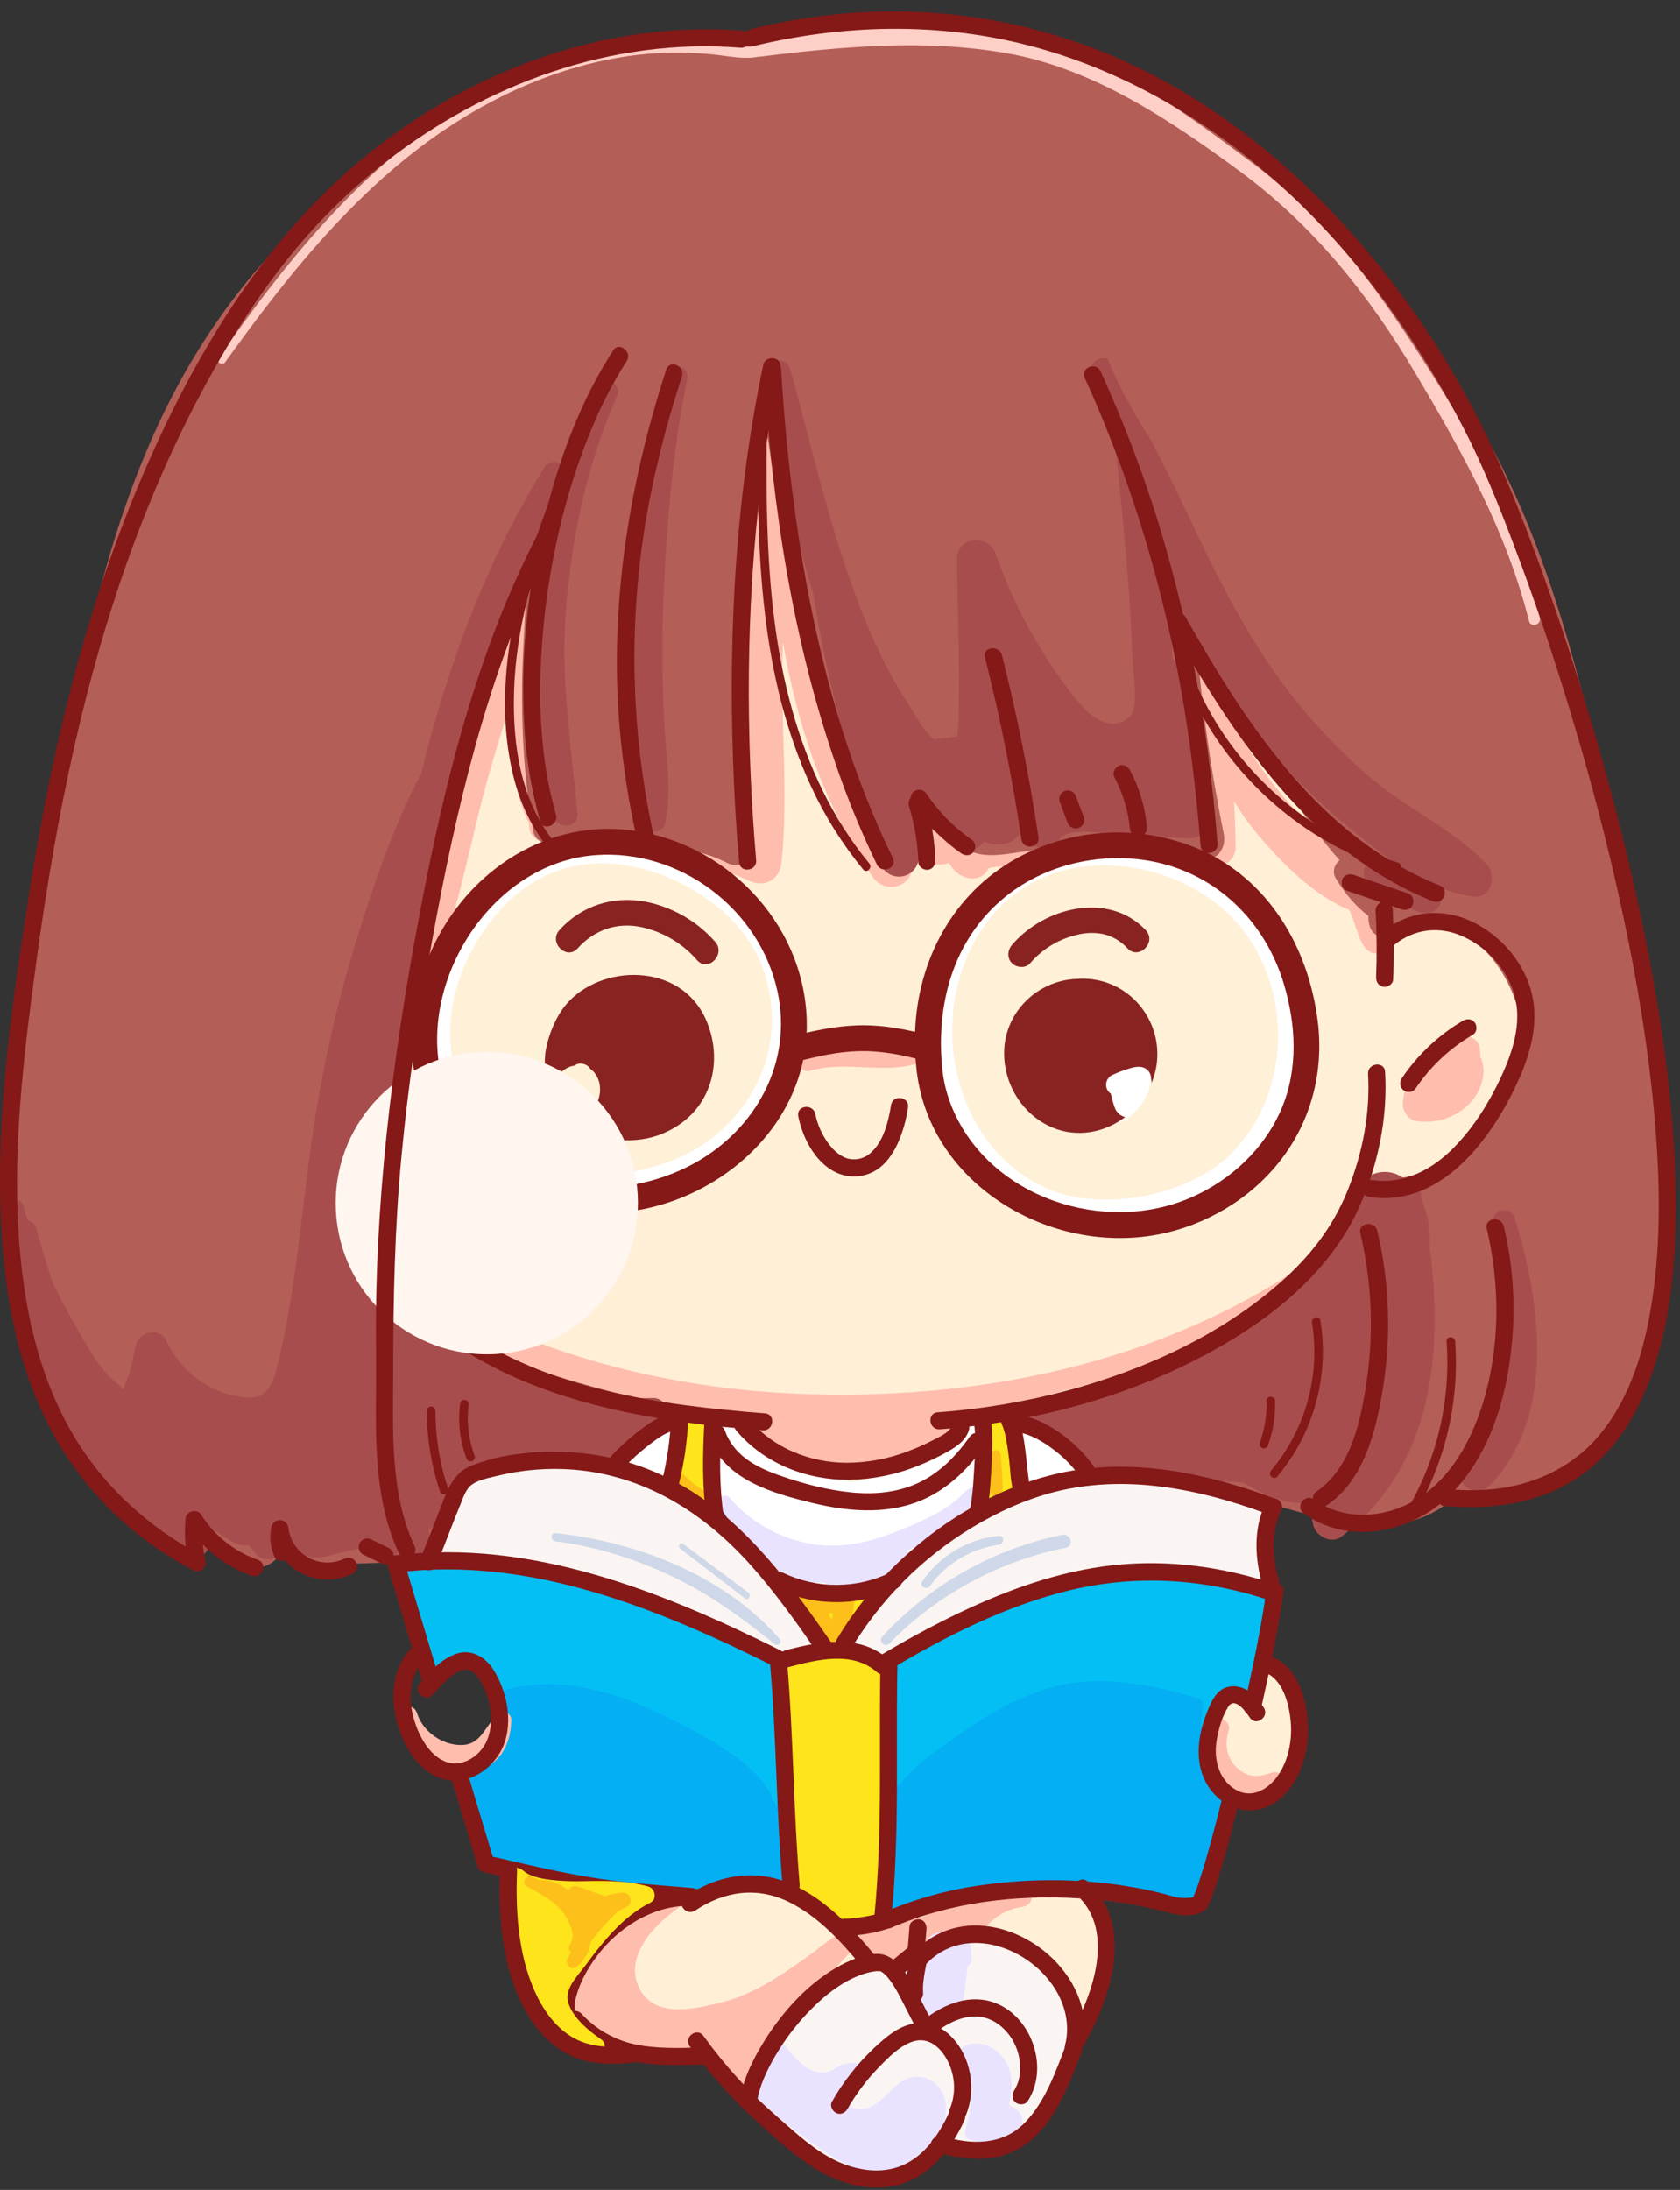 <svg width="109" height="142" viewBox="0 0 109 142" fill="none" xmlns="http://www.w3.org/2000/svg">
<rect x="0" y="0" width="109" height="142" fill="#333333" stroke="none"/>
<path d="M99.264 63.352C98.8 60.199 96.009 57.419 92.789 57.62C87.026 54.259 82.419 49.189 78.906 43.555C77.831 41.835 76.843 40.061 75.946 38.242C75.694 37.73 74.751 37.952 74.827 38.545L75.66 45.016C75.852 46.506 76.603 49.134 75.088 50.187C73.573 51.239 71.721 50.187 70.586 49.104C69.238 47.824 68.095 46.298 67.119 44.721C65.98 42.892 65.086 40.921 64.46 38.859C64.246 38.148 63.065 38.245 63.118 39.041C63.402 43.375 63.747 47.704 64.061 52.036C62.894 51.575 61.85 50.849 61.011 49.915C60.61 49.474 59.98 49.763 59.799 50.236L59.144 51.901C57.307 48.899 56.104 45.558 55.114 42.187C53.899 38.045 53.014 33.814 52.468 29.532C52.188 27.328 51.892 25.13 50.88 23.122C50.583 22.532 49.637 22.681 49.484 23.304C48.529 27.139 47.717 31.005 47.05 34.902C46.398 38.715 45.97 42.546 45.487 46.383C45.267 48.104 45.002 49.987 44.234 51.563C43.91 52.225 43.462 52.855 42.69 52.979C41.749 53.128 40.682 52.838 39.749 52.709C39.308 52.648 38.867 52.599 38.438 52.527C37.982 52.451 37.767 52.379 37.575 51.94C37.226 51.103 36.928 50.246 36.681 49.374C36.149 47.635 35.769 45.854 35.544 44.05C35.039 39.945 35.328 35.782 36.394 31.787C36.6 31.015 35.419 30.693 35.203 31.456C34.894 32.558 34.641 33.675 34.446 34.804C34.362 34.772 34.268 34.775 34.186 34.812C34.104 34.848 34.039 34.915 34.005 34.999C32.368 38.416 30.857 41.873 29.663 45.471C28.465 49.086 27.513 52.778 26.814 56.522C26.111 60.304 25.64 64.125 25.404 67.964C25.146 72.043 24.909 76.154 24.814 80.243C24.77 82.117 25.523 83.542 26.722 84.931C27.811 86.178 29.03 87.304 30.36 88.29C34.317 91.256 39.098 92.921 44.042 93.055C44.897 93.081 45.806 93.066 46.56 93.522C47.284 93.956 47.86 94.596 48.587 95.033C50.012 95.891 51.673 96.238 53.307 96.388C55.007 96.543 56.823 96.601 58.518 96.388C60.139 96.185 61.825 95.444 62.517 93.859C62.643 93.571 62.661 93.181 62.816 92.916C62.992 92.617 63.469 92.602 63.788 92.529C64.698 92.322 65.601 92.088 66.498 91.826C68.544 91.227 70.549 90.494 72.499 89.63C72.52 89.632 72.542 89.632 72.564 89.63C75.76 88.985 78.816 87.732 81.476 85.841C84.123 83.97 86.386 81.608 88.142 78.884C88.496 78.332 88.858 77.34 89.617 77.3C90.05 77.276 90.478 77.41 90.912 77.385C91.323 77.357 91.725 77.244 92.09 77.054C92.819 76.682 93.387 76.062 93.917 75.453C94.544 74.737 95.168 74.02 95.761 73.272C97.988 70.462 99.813 67.074 99.264 63.352Z" fill="#FFEFD6"/>
<path d="M83.391 109.304C83.342 109.194 83.294 109.092 83.235 108.989C83.21 108.947 83.178 108.911 83.151 108.872C82.927 108.506 82.669 108.162 82.379 107.845C81.989 107.423 81.212 107.993 81.566 108.472C81.587 108.5 81.604 108.53 81.624 108.558C81.596 108.581 81.565 108.598 81.536 108.625C81.232 108.93 81.272 109.323 81.268 109.713C81.268 109.796 81.259 109.88 81.253 109.964C81.191 109.915 81.13 109.867 81.068 109.822C80.738 109.571 80.331 109.441 79.917 109.455C79.123 109.504 78.41 110.104 78.052 110.786C77.268 112.276 77.797 114.269 78.587 115.66C79.439 117.158 81.323 117.804 82.655 116.494C83.699 115.465 84.122 113.814 84.128 112.388C84.134 111.316 83.881 110.258 83.391 109.304Z" fill="#FFEFD6"/>
<path d="M71.964 125.714C71.757 124.222 70.935 122.861 69.539 122.224C67.917 121.486 66.148 121.753 64.477 122.154C62.589 122.607 60.722 123.14 58.837 123.604L56.052 124.29C55.668 124.385 55.251 124.426 54.878 124.55C54.757 124.592 54.641 124.648 54.533 124.717C54.363 124.497 54.11 124.235 54.034 124.145C53.79 123.857 53.521 123.591 53.23 123.351C52.661 122.877 52.024 122.49 51.34 122.205C50.25 121.76 49.065 121.596 47.895 121.728C46.724 121.859 45.605 122.281 44.64 122.957C44.406 123.124 44.213 123.368 43.93 123.319C43.755 123.288 43.591 123.176 43.41 123.142C43.181 123.101 42.946 123.101 42.717 123.142C41.835 123.283 41.017 123.882 40.314 124.4C39.636 124.885 39.01 125.439 38.445 126.053C37.878 126.685 37.405 127.395 37.041 128.162C36.827 128.651 36.685 129.169 36.621 129.7C36.322 129.938 36.207 130.418 36.524 130.72C36.556 130.806 36.614 130.879 36.69 130.93C36.766 130.981 36.856 131.007 36.947 131.005C38.049 131.712 38.941 132.622 40.304 132.871C41.684 133.125 43.085 132.89 44.473 133.037C45.134 133.108 45.77 133.294 46.307 133.707C46.844 134.119 47.054 134.671 47.439 135.195C47.778 135.654 48.31 135.844 48.856 135.636C49.517 135.387 49.745 134.727 49.958 134.117C50.787 131.737 52.478 129.754 54.698 128.56C55.191 128.293 55.708 128.071 56.241 127.898C56.544 127.801 56.854 127.733 57.161 127.649C57.583 127.539 57.894 127.298 58.282 127.12C58.924 126.827 59.572 127.241 60.246 127.105C60.992 126.954 61.702 126.505 62.41 126.234C63.986 125.629 65.496 125.649 66.914 126.633C68.291 127.589 69.071 129.126 69.597 130.673C69.834 131.371 70.693 131.304 70.953 130.673C71.607 129.096 72.206 127.454 71.964 125.714Z" fill="#FFEFD6"/>
<path d="M74.169 68.641C73.958 68.342 73.652 68.125 73.301 68.023C71.725 67.516 70.479 69.168 70.978 70.623C71.027 70.759 71.092 70.889 71.171 71.011C71.186 71.078 71.2 71.145 71.22 71.212C71.238 71.422 71.275 71.629 71.33 71.832C71.519 72.509 72.477 73.044 73.114 72.557C73.823 72.006 74.35 71.357 74.599 70.476C74.785 69.819 74.648 69.082 74.169 68.641Z" fill="white"/>
<path d="M59.703 68.759C57.718 67.083 54.536 67.277 52.266 68.224C51.551 68.523 51.801 69.657 52.597 69.426C54.936 68.754 57.398 69.695 59.664 68.908C59.679 68.903 59.692 68.895 59.703 68.884C59.713 68.873 59.721 68.859 59.725 68.844C59.729 68.829 59.729 68.813 59.725 68.799C59.721 68.784 59.713 68.77 59.703 68.759Z" fill="#FFBDAE"/>
<path d="M90.357 57.656C89.566 56.68 88.436 56.173 87.416 55.461C86.127 54.563 84.944 53.522 83.889 52.358C82.188 50.476 80.516 48.155 79.558 45.725C79.347 43.992 79.089 42.265 78.786 40.544C78.52 39.037 76.275 39.691 76.505 41.172C77.116 45.194 77.46 49.252 77.535 53.319C74.498 52.824 71.427 52.685 68.352 53.03C66.897 53.194 65.385 53.312 63.963 53.499C63.699 53.533 63.44 53.597 63.191 53.689L62.894 53.3C62.411 52.672 61.212 52.426 60.689 53.052C60.572 52.944 60.433 52.862 60.282 52.812C60.03 52.594 59.745 52.417 59.438 52.287C58.701 51.885 57.895 52.182 57.52 52.861C53.197 44.944 51.901 35.61 51.933 26.681C51.933 25.229 49.921 25.328 49.745 26.681C49.112 31.517 48.57 36.355 48.297 41.232C48.161 43.657 48.088 46.091 48.115 48.521C48.135 50.285 48.301 52.079 48.201 53.848C44.584 52.267 40.421 51.523 36.571 52.296C36.364 50.69 35.846 49.099 35.579 47.512C35.176 45.043 34.989 42.544 35.021 40.042C35.283 39.328 35.544 38.609 35.82 37.907C36.17 37.016 34.658 36.37 34.263 37.246C34.08 37.653 33.9 38.059 33.721 38.466C33.542 38.534 33.386 38.65 33.269 38.801C33.152 38.953 33.08 39.134 33.06 39.325C33.024 39.616 32.994 39.908 32.964 40.199C31.657 43.261 30.462 46.349 29.455 49.548C28.165 53.648 26.768 58.123 26.773 62.454C26.773 63.38 27.993 63.446 28.298 62.661C29.855 58.678 30.555 54.291 31.733 50.176C32.091 48.924 32.469 47.672 32.857 46.428C32.898 46.964 32.948 47.501 33.017 48.038C33.255 49.871 33.503 51.794 34.35 53.425C34.305 53.661 34.353 53.906 34.483 54.109C34.614 54.312 34.817 54.457 35.051 54.515C35.175 54.673 35.307 54.83 35.45 54.98C35.862 55.41 36.442 55.096 36.572 54.615C40.78 54.864 44.67 55.352 48.634 57.121C49.636 57.568 50.597 57.03 50.707 55.931C51.181 51.23 50.589 46.417 50.797 41.688V41.62C51.708 46.968 53.408 52.116 56.608 56.848C57.294 57.862 58.778 57.688 59.169 56.518C59.27 56.224 59.369 55.925 59.468 55.623C59.961 55.928 60.482 56.142 61.167 56.051C61.3 56.034 61.431 56.006 61.559 55.968L61.822 56.315C62.38 57.049 63.639 57.307 64.137 56.315C64.192 56.205 65.858 56.127 66.079 56.094C67.564 55.843 69.024 55.616 70.531 55.543C73.205 55.422 75.883 55.634 78.505 56.176C79.323 56.341 80.178 55.811 80.167 54.909C80.155 53.917 80.12 52.936 80.07 51.951C80.528 52.721 81.048 53.452 81.624 54.138C83.037 55.818 85.213 58.069 87.536 58.997C87.789 59.548 87.958 60.127 88.165 60.704C88.345 61.212 88.881 62.152 89.56 61.697C90.306 61.202 90.047 60.281 89.56 59.421C89.579 59.421 89.598 59.421 89.615 59.421C90.593 59.404 90.898 58.318 90.357 57.656Z" fill="#FFBDAE"/>
<path d="M96.037 68.496C96.047 68.305 96.036 68.114 96.002 67.925C95.887 67.316 95.219 67.094 94.689 67.18C92.576 67.519 91.138 69.532 91.019 71.589C90.992 72.038 91.386 72.608 91.85 72.682C92.452 72.787 93.07 72.75 93.656 72.575C94.241 72.4 94.778 72.091 95.223 71.672C96.049 70.918 96.566 69.562 96.037 68.496Z" fill="#FFBDAE"/>
<path d="M84.705 81.95C75.005 88.547 63.142 90.873 51.517 90.365C45.895 90.119 40.063 89.009 34.794 87.016C32.121 86.005 27.871 84.347 27.14 81.3C26.773 79.769 27.05 78.093 27.083 76.532C27.117 74.908 27.092 73.293 27.294 71.682C27.37 71.074 26.334 70.933 26.22 71.537C25.621 74.726 24.346 78.275 24.918 81.568C25.359 84.094 27.55 85.698 29.619 86.943C34.781 90.045 41.516 91.705 47.539 92.143C47.568 92.324 47.638 92.496 47.744 92.646C47.85 92.796 47.989 92.919 48.151 93.006C50.448 94.376 52.746 95.383 55.474 95.21C57.788 95.067 60.937 94.526 62.563 92.771C62.72 92.612 62.827 92.41 62.87 92.191C62.913 91.972 62.891 91.744 62.806 91.537C64.612 91.245 66.415 90.869 68.225 90.395C74.166 88.837 80.652 86.954 85.044 82.394C85.257 82.169 84.977 81.766 84.705 81.95Z" fill="#FFBDAE"/>
<path d="M83.309 115.357C83.265 115.202 83.161 115.07 83.021 114.991C82.88 114.911 82.714 114.89 82.558 114.932C81.851 115.165 81.251 115.319 80.574 114.873C79.66 114.274 79.386 113.239 79.714 112.228C79.935 111.546 78.887 111.096 78.552 111.737C77.671 113.43 78.091 115.496 79.738 116.543C80.422 116.984 81.36 117.251 82.163 117.032C82.921 116.823 83.506 116.167 83.309 115.357Z" fill="#FFBDAE"/>
<path d="M54.244 125.509C53.774 125.819 53.321 126.153 52.885 126.509C51.048 127.859 48.977 129.293 46.918 129.809C45.264 130.223 42.679 130.911 41.591 129.118C40.318 127.015 42.386 124.866 43.961 123.749C44.594 123.302 44.044 122.307 43.345 122.695C42.709 123.06 42.126 123.51 41.612 124.034C41.335 123.682 40.78 123.52 40.419 123.918C38.791 125.716 34.816 128.444 37.023 131.193C38.357 132.855 41.82 133.9 44.216 133.539C44.86 133.528 45.492 133.363 46.059 133.056C46.12 133.021 46.178 132.979 46.231 132.931C46.409 133.466 46.686 133.971 47.13 134.279C47.29 134.49 47.461 134.7 47.651 134.908C48.084 135.378 49.046 135.311 49.331 134.688C50.738 131.616 52.775 129.053 55.122 126.641C55.677 126.082 54.933 125.009 54.244 125.509Z" fill="#FFBDAE"/>
<path d="M66.322 122.323C65.375 122.28 64.436 122.521 63.627 123.015C63.547 122.919 63.439 122.851 63.318 122.822C62.073 122.589 61.028 123.795 59.909 124.262C59.847 124.288 59.788 124.32 59.732 124.356C59.29 124.273 58.833 124.327 58.423 124.511C58.246 124.588 58.003 124.646 57.841 124.745L57.785 124.763C56.937 123.744 55.119 125.134 55.92 126.225C57.023 127.723 59.243 127.251 60.492 126.137C60.924 126.156 61.538 126.151 61.509 125.854C61.609 126.873 62.95 127.101 63.303 126.097C63.536 125.452 63.94 124.883 64.472 124.451C65.004 124.019 65.644 123.74 66.322 123.645C67.141 123.537 67.2 122.355 66.322 122.323Z" fill="#FFBDAE"/>
<path d="M108.003 73.428C107.444 65.114 105.489 56.893 103.603 48.795C101.855 41.294 99.68 33.765 95.72 27.098C91.916 20.681 86.727 13.938 80.791 9.375C80.689 9.294 80.563 9.248 80.433 9.244C80.311 9.133 80.194 9.012 80.066 8.902C77.437 6.625 74.46 4.785 71.247 3.453C64.392 0.604 56.447 0.39 49.321 2.417H49.3C38.314 1.645 27.003 7.277 19.259 14.749C9.835 23.842 6.49 35.889 4.35 48.434C3.555 53.094 2.799 57.775 2.145 62.467C-0.765 76.49 -0.876 92.665 11.625 101.251C12.412 101.791 13.315 100.81 13.018 100.054C13.059 100.035 13.099 100.012 13.136 99.986C14.109 100.995 15.401 101.774 16.718 101.654C16.97 101.637 17.215 101.568 17.437 101.45C17.66 101.333 17.856 101.17 18.012 100.972C20.345 101.581 22.79 101.386 25.177 101.32C25.233 101.319 25.288 101.311 25.342 101.296C26.857 102.411 28.559 100.848 29.414 99.459C30.43 97.805 31.198 96.361 33.173 95.7C35.124 95.046 37.293 95.27 39.3 95.427C39.693 95.458 40.031 95.132 40.144 94.785C40.536 93.581 41.625 93.076 42.712 92.69C42.81 92.656 42.899 92.597 42.969 92.521C42.993 92.51 43.019 92.501 43.043 92.489C43.355 92.337 43.346 91.918 43.145 91.691C42.221 90.637 41.051 90.606 39.719 90.257C37.946 89.792 36.192 89.284 34.449 88.702C31.15 87.6 27.526 85.831 26.038 82.466C25.886 82.124 25.521 82.082 25.23 82.214C25.051 78.553 25.499 74.877 25.974 71.249C26.562 66.77 27.365 62.324 28.382 57.911C29.935 51.139 31.842 44.301 34.214 37.717C34.104 39.018 34.045 40.307 33.976 41.517C33.741 45.685 33.866 49.833 34.612 53.947C34.698 54.422 35.213 54.73 35.661 54.745C39.267 54.855 43.913 54.262 47.203 55.968C47.858 56.309 48.955 55.907 48.848 55.025C47.7 45.502 47.281 35.813 49.41 26.43C49.862 28.298 50.071 30.229 50.339 32.126C50.761 35.139 51.327 38.128 52.038 41.093C52.717 43.91 53.528 46.689 54.471 49.433C55.227 51.637 55.886 54.062 57.416 55.855C58.139 56.706 59.47 56.168 59.769 55.234C59.969 54.609 60.162 53.982 60.357 53.36C61.09 53.982 61.841 54.589 62.628 55.038C63.875 55.748 65.217 55.36 66.596 55.2C70.493 54.751 73.872 54.922 77.711 55.769C78.774 56.002 79.607 55.127 79.399 54.082C78.755 50.868 78.237 47.636 77.895 44.375C77.859 44.031 77.829 43.685 77.802 43.339C79.222 45.522 80.944 47.565 82.374 49.558C83.659 51.349 85.13 53.801 86.916 55.781C86.585 56.053 86.407 56.522 86.671 56.959C87.246 57.912 87.923 58.735 88.778 59.384C88.775 59.608 88.805 59.831 88.866 60.046C89.044 60.707 89.791 60.96 90.371 60.659C92.576 59.513 94.537 59.825 96.304 61.593C97.627 62.916 98.467 64.784 98.748 66.618C98.844 67.248 98.854 67.887 98.778 68.519C98.665 68.523 98.557 68.57 98.478 68.65C98.398 68.731 98.353 68.838 98.35 68.952C98.366 70.558 96.687 72.432 95.679 73.56C94.844 74.512 93.838 75.297 92.712 75.875C91.703 76.385 90.192 76.344 89.194 76.904C88.857 76.71 88.377 76.736 88.149 77.143C85.859 81.222 82.957 84.547 79.453 86.937C77.598 87.391 76 88.481 74.265 89.259C73.072 89.814 71.838 90.277 70.574 90.644C69.378 90.882 68.167 91.038 66.95 91.112C66.787 91.097 66.624 91.138 66.487 91.229C66.35 91.319 66.249 91.454 66.198 91.61C65.527 91.759 65.349 92.755 66.139 93.026C67.807 93.598 69.262 94.662 70.312 96.078C70.62 96.487 71.031 96.702 71.549 96.582C76.441 95.447 81.047 97.279 85.746 98.411C88.739 99.132 91.966 99.293 94.297 97.138C97.132 97.952 99.986 96.401 102.268 94.5C102.65 94.741 103.15 94.762 103.504 94.335C108.203 88.689 108.473 80.425 108.003 73.428Z" fill="#B35E57"/>
<path d="M92.754 80.796C92.818 79.839 92.668 78.88 92.313 77.989C92.255 77.676 92.195 77.364 92.133 77.054C92.052 76.652 91.678 76.524 91.351 76.605C91.133 76.414 90.886 76.259 90.619 76.146C90.218 75.977 89.773 75.945 89.351 76.053C88.93 76.16 88.555 76.403 88.284 76.743C87.747 77.394 87.732 78.111 87.9 78.831C87.885 78.847 87.865 78.855 87.849 78.873C84.038 83.221 79.491 87.895 73.909 89.777C72.283 90.036 70.679 90.425 69.047 90.672C68.865 90.694 68.692 90.764 68.545 90.874C68.398 90.984 68.283 91.131 68.211 91.299C67.962 91.128 67.713 90.958 67.467 90.797C66.908 90.43 66.216 91.298 66.743 91.735C68.837 93.472 71.088 96.52 74.051 96.293C76.382 96.115 78.494 95.962 80.62 96.122C82.053 96.932 83.622 97.738 85.266 97.368C85.084 97.863 85.063 98.404 85.208 98.911C85.384 99.61 86.382 100.136 87.019 99.649C92.991 95.068 93.649 87.724 92.754 80.796Z" fill="#A84D4D"/>
<path d="M98.27 78.975C97.991 78.082 96.674 78.45 96.872 79.361C97.503 82.273 97.628 85.271 97.24 88.225C96.88 90.8 95.751 92.96 94.815 95.344C94.415 96.368 95.898 97.108 96.601 96.383C101.012 91.847 99.963 84.391 98.27 78.975Z" fill="#A84D4D"/>
<path d="M96.49 56.09C94.341 53.757 91.171 52.399 88.773 50.306C86.324 48.188 84.162 45.76 82.34 43.083C80.356 40.147 78.753 36.957 77.254 33.755C76.448 32.033 75.593 30.338 74.732 28.64C74.732 28.64 74.732 28.64 74.732 28.631C73.629 26.917 72.616 25.139 71.852 23.26C71.353 23.072 70.631 23.524 70.846 24.142C71.349 25.584 71.838 27.035 72.317 28.484C72.822 33.224 73.323 37.947 73.472 42.722C73.492 43.384 73.902 45.873 73.349 46.43C72.347 47.438 71.095 46.725 70.363 45.959C69.817 45.364 69.312 44.732 68.851 44.069C67.049 41.572 65.621 38.826 64.61 35.918C64.149 34.605 62.075 34.746 62.094 36.258C62.128 39.573 62.282 42.911 62.196 46.224C62.217 46.736 62.187 47.249 62.109 47.756L60.638 47.936C60.087 47.702 59.333 46.259 59.01 45.773C58.241 44.605 57.56 43.382 56.972 42.114C54.295 36.41 52.959 30.003 51.276 23.961C50.997 22.959 49.608 23.402 49.756 24.381C50.445 28.96 51.279 33.822 52.752 38.418C53.708 44.37 55.274 50.182 57.101 55.936C57.182 56.199 57.345 56.429 57.566 56.592C57.787 56.755 58.055 56.844 58.33 56.844C58.604 56.844 58.872 56.755 59.093 56.592C59.314 56.429 59.477 56.199 59.558 55.936C59.779 55.232 59.96 54.382 60.244 53.621C60.87 54.047 61.787 54.724 62.143 54.959C62.676 55.309 63.504 55.107 63.846 54.574C64.231 54.739 64.653 54.795 65.067 54.734C65.281 54.708 65.486 54.637 65.669 54.525C65.853 54.413 66.01 54.264 66.131 54.086C66.358 54.253 66.575 54.433 66.782 54.624C67.466 55.194 68.286 55.074 68.805 54.363C69.373 53.586 71.819 54.094 72.583 54.132C74.12 54.208 75.656 54.286 77.193 54.352C77.847 54.38 78.541 53.738 78.483 53.063C78.212 49.934 78.087 46.646 77.351 43.583C77.197 42.943 76.61 42.702 76.078 42.798C76.017 41.122 75.871 39.438 75.747 37.777C76.989 40.643 78.447 43.415 80.324 46.001C82.309 48.758 84.634 51.254 87.243 53.431C88.322 54.325 89.473 55.275 90.699 56.089C90.463 55.965 90.229 55.836 90 55.696C88.86 54.996 87.869 56.741 88.96 57.474C89.969 58.152 91.069 58.841 92.241 59.19C93.233 59.484 93.919 58.236 93.378 57.537C94.106 57.833 94.868 58.037 95.647 58.142C96.747 58.273 97.116 56.775 96.49 56.09Z" fill="#A84D4D"/>
<path d="M44.585 24.61C44.769 23.72 43.454 23.339 43.212 24.232C41.856 29.227 40.787 33.951 40.522 39.156C40.387 41.638 40.379 44.126 40.498 46.609C40.608 48.959 40.656 51.417 41.72 53.554C42.015 54.145 43.028 54.018 43.161 53.365C43.59 51.271 43.225 49.165 43.109 47.045C42.974 44.563 42.929 42.079 43.016 39.594C43.193 34.672 43.587 29.436 44.585 24.61Z" fill="#A84D4D"/>
<path d="M42.347 90.648C36.119 90.879 30.014 88.995 26.298 83.712C26.306 83.352 26.312 82.992 26.322 82.633C26.334 82.225 25.893 82.021 25.564 82.109C25.604 81.312 25.651 80.515 25.706 79.719C26.107 74.04 26.715 68.35 27.51 62.713C28.962 52.398 31.332 42.182 35.888 32.781C33.973 39.395 33.435 46.611 35.842 52.954C36.145 53.754 37.557 53.736 37.465 52.733C37.06 48.299 36.363 44.081 36.711 39.602C37.075 34.888 38.101 30.025 40.032 25.696C40.386 24.901 39.227 24.197 38.846 25.003C38.022 26.743 37.293 28.526 36.663 30.345C36.37 29.904 35.656 29.749 35.288 30.345C31.496 36.5 29.021 43.236 27.316 50.194C25.62 53.348 24.419 56.918 23.348 60.259C22.07 64.271 21.099 68.375 20.444 72.534C19.773 76.723 19.452 80.957 18.715 85.133C18.518 86.243 18.296 87.349 18.026 88.44C17.653 89.953 17.298 90.884 15.457 90.557C13.353 90.182 11.673 88.816 10.778 86.907C10.379 86.055 9.057 86.329 8.833 87.16C8.648 87.85 8.53 88.828 8.234 89.475C7.849 90.314 8.259 90.247 7.534 89.656C6.442 88.774 5.66 87.269 4.96 86.073C4.402 85.122 3.872 84.118 3.384 83.086C3.01 81.943 2.662 80.794 2.346 79.651C2.316 79.522 2.249 79.405 2.153 79.314C2.056 79.224 1.935 79.164 1.805 79.142C1.695 78.807 1.592 78.472 1.497 78.138C1.345 77.603 0.505 77.831 0.664 78.368C0.774 78.755 0.877 79.14 0.978 79.527C0.895 79.686 0.876 79.87 0.924 80.043C0.97 80.224 1.014 80.405 1.06 80.587C0.967 80.651 0.893 80.74 0.848 80.843C0.802 80.946 0.786 81.06 0.802 81.171C1.265 85.092 1.96 88.777 3.926 92.26C4.616 93.481 5.403 94.646 6.279 95.742C7.068 97.042 8.015 98.208 9.112 98.787C9.935 99.552 10.8 100.27 11.705 100.937C12.366 101.422 13.452 100.924 13.614 100.166L13.826 99.174C14.282 99.5 14.761 99.795 15.259 100.055C15.532 100.189 15.84 100.234 16.141 100.184L16.558 100.708C17.183 101.488 18.278 101.002 18.646 100.267L18.703 100.314L18.963 100.515C19.417 100.797 19.934 100.962 20.468 100.993C21.403 101.063 23.431 99.993 24.095 100.63C24.759 101.267 26.21 100.943 26.281 99.954C26.323 100.072 26.359 100.194 26.403 100.311C26.772 101.277 28.057 100.889 27.924 99.892C27.89 99.645 27.852 99.4 27.813 99.154C27.954 99.125 28.085 99.06 28.194 98.967C28.303 98.873 28.386 98.754 28.436 98.619C29.638 95.816 32.115 94.15 34.856 94.099C35.375 94.276 35.925 94.342 36.471 94.293C36.505 94.289 36.539 94.282 36.572 94.274C37.161 94.404 37.734 94.602 38.278 94.863C38.553 94.997 38.916 95.056 39.188 94.863C40.382 94.013 41.574 93.178 42.84 92.438C43.634 91.963 43.31 90.616 42.347 90.648Z" fill="#A84D4D"/>
<path d="M92.392 23.449C89.177 18.425 85.999 14.113 81.173 10.508C76.475 6.999 71.554 3.373 65.706 2.185C60.213 1.068 54.615 1.72 49.141 2.605C49.039 2.622 48.946 2.673 48.877 2.75C48.807 2.826 48.766 2.924 48.758 3.027C46.925 3.08 45.024 2.609 43.187 2.669C41.608 2.726 40.039 2.94 38.502 3.307C35.054 4.12 31.778 5.643 28.839 7.606C22.828 11.623 18.279 17.35 14.178 23.216C13.99 23.486 14.429 23.737 14.619 23.473C18.941 17.456 23.752 11.458 30.171 7.567C33.258 5.693 36.655 4.32 40.219 3.724C42.218 3.386 44.254 3.322 46.271 3.531C47.324 3.641 48.239 3.868 49.187 3.68C49.22 3.683 49.252 3.683 49.284 3.68C54.576 3.018 60.064 2.519 65.354 3.459C70.945 4.451 75.875 7.758 80.383 11.065C85.226 14.62 88.804 19.112 91.858 24.244C94.896 29.355 97.744 34.446 99.2 40.263C99.31 40.729 99.995 40.527 99.911 40.067C98.806 34.014 95.672 28.573 92.392 23.449Z" fill="#FDCFC6"/>
<path d="M69.098 129.05C68.06 127.492 66.556 126.029 64.688 125.568C63.652 125.312 62.528 125.348 61.544 125.789C60.647 126.188 59.903 127.292 58.883 127.322C58.806 127.324 58.73 127.341 58.659 127.374C58.589 127.406 58.526 127.453 58.474 127.511C58.422 127.569 58.383 127.637 58.359 127.71C58.334 127.784 58.325 127.862 58.332 127.939C57.98 127.654 57.557 127.47 57.109 127.406C55.607 127.192 54.232 128.167 53.1 129.024C50.88 130.704 48.952 132.946 48.39 135.738C48.372 135.831 48.377 135.927 48.405 136.018C48.434 136.108 48.485 136.19 48.553 136.255C48.622 136.32 48.706 136.367 48.797 136.391C48.889 136.416 48.985 136.416 49.077 136.393C50.849 138.312 52.791 140.235 55.388 140.919C57.574 141.495 59.95 140.93 61.323 139.132C62.456 139.971 64.079 139.904 65.309 139.233C66.963 138.339 68.037 136.435 68.9 134.839C69.918 132.946 70.356 130.943 69.098 129.05Z" fill="#FAF5F2"/>
<path d="M82.754 103.36C82.702 103.261 82.644 103.166 82.589 103.071C82.576 103.041 82.559 103.012 82.538 102.985C82.406 102.776 82.3 102.551 82.224 102.315C82.119 101.913 82.069 101.498 82.076 101.083C82.063 100.111 82.198 99.127 82.32 98.165C82.322 98.132 82.319 98.099 82.312 98.067C82.512 97.814 82.262 97.336 81.899 97.457C81.867 97.468 81.841 97.487 81.81 97.499C81.705 97.445 81.588 97.416 81.47 97.414C80.885 97.392 80.269 97.109 79.707 96.949C79.1 96.776 78.494 96.612 77.88 96.465C76.718 96.181 75.535 95.988 74.343 95.888C72.052 95.707 69.809 96.108 67.625 96.784C63.958 97.918 60.46 99.838 57.779 102.626C57.056 103.375 56.402 104.187 55.822 105.051C55.539 105.474 54.903 106.935 54.191 107.324C54.171 107.277 54.145 107.233 54.113 107.193C53.749 106.77 53.298 106.436 52.916 106.027C52.528 105.605 52.164 105.164 51.823 104.704C51.107 103.755 50.398 102.804 49.618 101.908C48.047 100.114 46.258 98.402 44.24 97.115C42.161 95.793 39.814 95.242 37.378 95.051C36.175 94.95 34.967 94.913 33.76 94.941C32.736 94.973 31.695 95.117 30.784 95.61C29.753 96.161 29.092 97.13 28.666 98.195C28.45 98.757 28.275 99.335 28.143 99.923C28.032 100.376 27.759 101.74 27.015 101.287C26.938 101.235 26.846 101.21 26.754 101.214C26.661 101.219 26.572 101.253 26.5 101.311C26.258 101.194 25.896 101.383 25.982 101.725C26.239 102.759 26.505 103.79 26.778 104.819C27.045 105.818 27.379 106.803 27.671 107.795C27.66 107.811 27.647 107.826 27.637 107.842C27.399 108.237 27.973 108.705 28.287 108.344C28.55 108.049 28.888 107.83 29.265 107.711C29.642 107.592 30.044 107.577 30.429 107.667C31.39 107.903 31.785 108.865 32.041 109.726C32.636 111.735 32.396 114.076 30.31 115.078C30.226 115.128 30.16 115.204 30.123 115.294C30.087 115.385 30.081 115.485 30.106 115.58C30.452 116.924 30.547 118.335 31.008 119.658C31.405 120.8 32.331 121.141 33.422 121.381C36.117 121.974 38.823 122.58 41.579 122.814C42.871 122.924 44.254 122.991 45.522 122.66C46.073 122.518 46.545 122.246 47.053 122.015C47.76 121.692 48.237 121.771 48.906 122.135C49.386 122.417 49.913 122.609 50.462 122.702C51.106 122.795 51.633 122.885 52.154 123.297C52.867 123.864 53.455 124.62 54.372 124.871C55.025 125.046 55.679 124.881 56.307 124.688C57.068 124.454 57.826 124.213 58.586 123.976L62.454 122.763C63.255 122.706 64.067 122.534 64.862 122.475C65.822 122.401 66.783 122.381 67.746 122.382C69.744 122.382 71.744 122.536 73.699 122.96C75.153 123.274 77.249 124.189 78.329 122.611C78.81 121.908 78.939 120.914 79.166 120.107C79.452 119.091 79.737 118.075 80.022 117.06C80.102 116.776 79.96 116.545 79.745 116.38C78.668 115.553 78.092 114.142 78.144 112.803C78.168 112.099 78.394 111.417 78.795 110.838C79.257 110.177 80.221 109.523 80.98 110.152C81.054 110.221 81.147 110.267 81.247 110.285C81.347 110.303 81.45 110.292 81.544 110.253C81.638 110.214 81.718 110.149 81.776 110.066C81.834 109.982 81.867 109.884 81.871 109.782C82.056 107.935 82.233 106.085 82.494 104.247C82.767 104.072 82.924 103.673 82.754 103.36Z" fill="#FAF5F2"/>
<path d="M82.003 103.349C81.646 102.878 80.966 102.66 80.437 102.444C77.868 101.4 75.015 101.418 72.315 101.822C69.549 102.236 66.833 102.929 64.208 103.891C63.002 104.332 61.817 104.87 60.739 105.577C60.235 105.91 59.753 106.275 59.297 106.672C58.866 107.045 58.361 107.59 57.765 107.677C57.138 107.767 56.442 107.26 55.86 107.077C55.194 106.871 54.503 106.753 53.806 106.723C52.42 106.663 51.022 107.029 49.796 107.669C48.023 106.82 46.184 106.083 44.385 105.297C42.415 104.438 40.444 103.568 38.411 102.864C36.379 102.16 34.292 101.618 32.14 101.498C31.046 101.435 29.947 101.476 28.861 101.621L28.744 101.637L26.968 101.375C26.876 101.363 26.782 101.376 26.697 101.413C26.44 101.24 26.006 101.326 26.055 101.712C26.36 104.111 27.011 106.485 27.572 108.836C27.716 109.444 28.564 109.378 28.737 108.836C28.877 108.408 29.061 107.734 29.517 107.524C30.113 107.252 30.729 107.939 31.08 108.333C31.903 109.254 32.578 110.459 32.567 111.727C32.557 112.897 32.034 113.891 31.023 114.476C29.756 115.209 30.104 116.396 30.472 117.578C30.677 118.229 30.863 118.891 31.088 119.536C31.285 120.097 31.556 120.447 32.142 120.622C33.533 121.035 34.983 121.358 36.405 121.643C37.888 121.937 39.375 122.21 40.867 122.461C41.613 122.585 42.361 122.702 43.109 122.812C43.788 122.911 44.488 123.059 45.16 122.839C45.831 122.62 46.382 122.138 47.034 121.88C47.223 121.807 47.418 121.744 47.616 121.689C49.539 121.702 51.467 122.57 52.926 123.771C53.334 124.102 53.697 124.502 54.192 124.702C54.72 124.913 55.283 124.852 55.839 124.813C56.475 124.761 57.109 124.689 57.742 124.604C58.357 124.523 59.019 124.502 59.555 124.163C59.641 124.104 59.708 124.023 59.748 123.927C59.789 123.832 59.803 123.727 59.787 123.624C60.095 123.559 60.404 123.493 60.709 123.437C62.02 123.192 63.33 122.927 64.646 122.713C65.909 122.492 67.201 122.481 68.469 122.68C69.735 122.888 70.982 123.168 72.262 123.295C73.514 123.418 74.773 123.464 76.031 123.431C77.023 123.407 78.286 123.549 78.647 122.408C79.033 121.196 79.239 119.892 79.529 118.653C79.64 118.159 79.815 117.619 79.775 117.109C79.736 116.6 79.471 116.228 79.149 115.852C78.753 115.409 78.472 114.876 78.33 114.3C78.189 113.723 78.191 113.12 78.338 112.545C78.448 112.06 79.719 109.017 80.445 109.942C80.706 110.273 81.348 110.094 81.415 109.686C81.667 108.181 81.864 106.665 82.083 105.155C82.177 104.559 82.394 103.866 82.003 103.349Z" fill="#04BFF4"/>
<path d="M57.395 108.289C57.391 108.221 57.372 108.155 57.34 108.096C57.307 108.036 57.261 107.985 57.206 107.946C57.151 107.907 57.087 107.88 57.02 107.869C56.953 107.858 56.885 107.861 56.819 107.88C56.699 107.736 56.543 107.627 56.366 107.565C55.552 107.265 54.614 107.267 53.704 107.429C53.02 107.346 52.327 107.381 51.655 107.533C51.357 107.175 50.553 107.362 50.601 107.924C50.601 107.942 50.601 107.959 50.601 107.975C50.552 108.059 50.531 108.156 50.54 108.252C50.549 108.349 50.588 108.44 50.652 108.513C50.864 110.728 51.061 112.944 51.245 115.16C51.437 117.495 51.774 119.951 51.438 122.287C51.388 122.633 51.48 122.897 51.769 123.099C52.477 123.594 53.173 124.163 53.924 124.592C54.703 125.033 55.327 124.657 56.128 124.679C56.236 124.681 56.342 124.655 56.436 124.603C56.646 124.753 56.987 124.643 57.097 124.371C57.329 123.778 57.334 123.159 57.384 122.525C57.437 121.832 57.494 121.138 57.526 120.444C57.582 119.094 57.596 117.743 57.606 116.392C57.633 113.686 57.575 110.99 57.395 108.289Z" fill="#FDE41B"/>
<path d="M50.181 116.785C49.74 115.433 48.347 114.316 47.231 113.559C45.88 112.644 44.402 111.892 42.932 111.182C39.695 109.613 35.987 108.529 32.444 109.684C31.68 109.933 31.989 111.07 32.775 110.889L32.828 110.879C32.889 111.559 32.81 112.228 32.727 112.905C32.72 112.956 32.729 113.008 32.753 113.053C32.776 113.099 32.813 113.137 32.858 113.161C32.633 113.664 32.245 114.077 31.756 114.332C31.227 114.598 30.6 114.79 30.283 115.336C29.886 116.02 30.211 116.879 30.418 117.576C30.674 118.424 30.977 119.257 31.324 120.072C31.636 120.808 32.021 121.395 32.879 121.463C33.738 121.532 34.603 121.441 35.458 121.478C36.405 121.517 37.349 121.607 38.286 121.748C40.34 122.078 42.358 122.601 44.314 123.31C44.41 123.338 44.513 123.339 44.61 123.313C44.707 123.288 44.795 123.236 44.865 123.163C46.171 121.73 48.442 121.225 50.198 122.12C50.377 122.211 50.667 122.185 50.759 121.973C51.681 119.861 51.282 118.161 50.181 116.785Z" fill="#04AFF4"/>
<path d="M79.618 116.758C79.483 116.328 79.13 115.959 78.913 115.565C78.641 115.072 78.425 114.55 78.268 114.01C77.934 112.929 77.859 111.786 78.047 110.671C78.076 110.556 78.059 110.435 78.001 110.332C77.943 110.23 77.847 110.154 77.734 110.12C75.757 109.55 73.719 109.058 71.651 109.004C69.807 108.955 68.028 109.356 66.341 110.086C64.673 110.808 63.144 111.81 61.673 112.869C60.555 113.673 59.248 114.511 58.437 115.668C58.32 115.7 58.218 115.773 58.148 115.872C58.078 115.971 58.045 116.091 58.053 116.212C58.053 116.243 58.053 116.274 58.053 116.304C58.053 116.312 58.043 116.32 58.039 116.328C58.005 116.397 57.989 116.474 57.993 116.551C57.997 116.628 58.02 116.703 58.061 116.769C58.094 118.928 58.019 121.132 57.62 123.253C57.532 123.723 58.012 124.197 58.474 123.914C59.703 123.149 61.23 123.274 62.622 123.142C64.221 122.99 65.728 122.429 67.307 122.178C68.985 121.911 70.701 121.998 72.378 122.235C74.017 122.467 75.711 122.819 77.259 123.414C77.353 123.44 77.454 123.435 77.545 123.398C77.636 123.361 77.712 123.295 77.761 123.21C78.232 122.164 78.637 121.09 78.973 119.993C79.155 119.413 79.318 118.829 79.464 118.239C79.578 117.769 79.769 117.237 79.618 116.758Z" fill="#04AFF4"/>
<path d="M43.831 92.138C43.747 92.116 43.66 92.118 43.578 92.144C43.496 92.168 43.422 92.216 43.365 92.28C43.278 92.206 43.169 92.161 43.055 92.151C42.94 92.142 42.826 92.168 42.727 92.227C41.826 92.747 41.085 93.599 40.585 94.503C40.416 94.809 40.623 95.275 41.012 95.247C41.2 95.231 41.388 95.231 41.576 95.247L41.663 95.257L41.753 95.272C41.846 95.288 41.938 95.309 42.029 95.333C42.367 95.412 42.684 95.563 42.96 95.774C43.246 95.995 43.641 95.695 43.644 95.382C43.635 94.471 43.813 93.568 44.166 92.728C44.261 92.496 44.062 92.191 43.831 92.138Z" fill="white"/>
<path d="M63.34 92.549C63.34 92.263 62.909 92.119 62.777 92.397C62.199 93.61 61.066 94.31 59.856 94.788C58.483 95.333 56.981 95.845 55.518 96.057C55.355 96.08 55.187 96.093 55.031 96.104C54.955 96.013 54.848 95.955 54.731 95.94C53.653 95.77 52.599 95.479 51.587 95.073C51.105 94.764 50.644 94.426 50.205 94.059C49.588 93.557 48.992 93.023 48.331 92.587C47.803 92.24 47.206 91.967 46.613 92.323C46.563 92.35 46.52 92.387 46.486 92.431C46.452 92.476 46.428 92.528 46.416 92.583C46.403 92.638 46.403 92.695 46.415 92.75C46.427 92.805 46.451 92.857 46.485 92.902C46.377 93.889 46.377 94.885 46.485 95.872C46.615 96.9 46.977 97.782 47.416 98.71C48.214 100.398 49.932 101.939 51.64 102.662C53.347 103.385 55.278 103.457 56.963 102.656C57.878 102.215 58.529 101.517 59.168 100.75C59.889 99.882 60.689 99.135 61.688 98.594C62.129 98.358 62.639 98.194 62.946 97.78C63.18 97.462 63.222 97.07 63.259 96.689C63.394 95.304 63.322 93.934 63.34 92.549Z" fill="white"/>
<path d="M70.153 94.96C70.05 94.877 69.94 94.804 69.834 94.726C69.82 94.607 69.781 94.493 69.72 94.39C69.659 94.287 69.578 94.197 69.481 94.127C69.145 93.879 68.748 93.727 68.332 93.686C68.064 93.509 67.797 93.328 67.527 93.153C67.275 92.989 66.975 92.797 66.698 92.904C66.676 92.77 66.655 92.638 66.633 92.505C66.611 92.427 66.559 92.361 66.489 92.321C66.419 92.281 66.336 92.271 66.258 92.292C66.181 92.315 66.116 92.367 66.076 92.437C66.037 92.506 66.025 92.589 66.044 92.667C66.219 93.879 66.349 95.092 66.525 96.304C66.555 96.516 66.815 96.558 66.966 96.486C67.465 96.258 67.976 96.059 68.498 95.889C69.017 95.713 69.522 95.448 70.054 95.32C70.2 95.284 70.281 95.062 70.153 94.96Z" fill="white"/>
<path d="M46.031 91.896L45.381 91.715C45.314 91.678 45.24 91.654 45.163 91.646C45.087 91.638 45.009 91.645 44.936 91.667C44.862 91.69 44.794 91.727 44.735 91.776C44.676 91.826 44.627 91.887 44.593 91.956C44.54 91.954 44.488 91.963 44.439 91.983C44.39 92.002 44.346 92.031 44.308 92.069C44.271 92.106 44.242 92.151 44.223 92.2C44.203 92.249 44.194 92.301 44.196 92.353C44.188 93.006 44.158 93.658 44.108 94.308C44.084 94.617 44.061 94.921 44.05 95.231C44.043 95.44 44.043 95.731 43.888 95.892C43.846 95.937 43.813 95.991 43.794 96.05C43.774 96.109 43.768 96.171 43.776 96.233C43.784 96.294 43.806 96.353 43.84 96.405C43.873 96.457 43.918 96.501 43.971 96.534C44.431 96.847 44.886 97.168 45.351 97.473C45.682 97.693 46.113 97.401 46.123 97.032C46.123 96.886 46.123 96.741 46.123 96.591C46.123 96.472 46.123 96.352 46.123 96.231C46.123 95.89 46.113 95.548 46.094 95.206C46.089 94.986 46.084 94.765 46.08 94.545C46.072 94.163 46.067 93.782 46.067 93.401C46.132 93.153 46.229 92.914 46.358 92.692C46.398 92.62 46.421 92.539 46.426 92.457C46.431 92.374 46.417 92.292 46.386 92.216C46.354 92.139 46.306 92.071 46.245 92.016C46.184 91.96 46.111 91.919 46.031 91.896Z" fill="#FDE41B"/>
<path d="M56.257 103.19C56.139 103.212 56.025 103.24 55.908 103.267C55.851 103.217 55.782 103.184 55.708 103.169C55.634 103.154 55.557 103.159 55.486 103.183C55.197 103.264 54.926 103.396 54.683 103.571C54.446 103.632 54.205 103.675 53.962 103.7C53.856 103.633 53.742 103.579 53.623 103.538C53.292 103.428 52.778 103.345 52.439 103.457H52.427C52.163 103.337 51.937 103.149 51.772 102.912C51.538 102.565 51 102.87 51.206 103.243C51.41 103.599 51.705 103.895 52.062 104.099C52.1 104.231 52.15 104.36 52.211 104.483C52.548 105.259 53.043 105.957 53.666 106.531C53.73 106.591 53.815 106.625 53.903 106.625C53.991 106.625 54.076 106.591 54.141 106.531C54.632 106.12 55.083 105.664 55.489 105.168C55.904 104.685 56.269 104.16 56.577 103.601C56.602 103.552 56.613 103.497 56.608 103.443C56.603 103.388 56.582 103.336 56.549 103.293C56.515 103.25 56.47 103.217 56.418 103.199C56.366 103.18 56.311 103.177 56.257 103.19Z" fill="#FDE41B"/>
<path d="M66.083 95.929C66.041 95.547 65.999 95.166 65.951 94.784L65.816 93.69C65.791 93.341 65.742 92.995 65.669 92.654C65.578 92.312 65.369 91.986 65.037 91.839C64.865 91.763 64.676 91.74 64.492 91.771C64.308 91.803 64.137 91.888 64 92.015C63.768 92.227 63.826 92.537 64 92.734C64.093 93.445 64.12 94.164 64.08 94.88C64.065 95.276 64.028 95.671 63.969 96.062C63.933 96.29 63.91 96.523 63.871 96.751C63.863 96.803 63.852 96.855 63.838 96.906L63.809 97C63.797 97.008 63.787 97.017 63.778 97.027C63.456 97.278 63.811 97.765 64.156 97.675C64.335 97.629 64.492 97.519 64.597 97.366C64.742 97.286 64.896 97.221 65.054 97.172C65.328 97.082 65.706 97.062 65.925 96.862C66.203 96.609 66.121 96.258 66.083 95.929Z" fill="#FDE41B"/>
<path d="M45.551 96.569C45.395 96.481 45.244 96.383 45.099 96.277C45.084 96.262 45.065 96.25 45.048 96.237L44.938 96.145C44.87 96.086 44.807 96.021 44.736 95.964C44.595 95.852 44.461 95.73 44.337 95.599C44.305 95.565 44.277 95.528 44.247 95.489V95.483L44.208 95.433C44.152 95.356 44.098 95.278 44.047 95.199C44.006 95.13 43.939 95.08 43.861 95.059C43.784 95.039 43.701 95.049 43.631 95.088C43.563 95.131 43.513 95.198 43.493 95.275C43.472 95.353 43.482 95.436 43.521 95.506C43.673 95.857 43.864 96.19 44.09 96.498C44.367 96.842 44.703 97.133 45.083 97.357C45.187 97.418 45.312 97.435 45.43 97.404C45.547 97.374 45.647 97.297 45.709 97.193C45.77 97.088 45.787 96.963 45.756 96.846C45.725 96.728 45.649 96.628 45.544 96.567L45.551 96.569Z" fill="#FDC01B"/>
<path d="M45.097 96.271C45.026 96.2 45.067 96.251 45.097 96.271V96.271Z" fill="#FDC01B"/>
<path d="M54.645 103.279C54.548 103.314 54.449 103.346 54.349 103.373C54.25 103.406 54.148 103.426 54.044 103.433C54.213 103.433 54.021 103.433 53.981 103.433C53.942 103.433 53.893 103.433 53.848 103.44C53.738 103.44 53.628 103.44 53.517 103.432L53.363 103.418L53.301 103.411C53.203 103.394 53.105 103.377 53.009 103.352C52.909 103.326 52.81 103.295 52.714 103.259L52.656 103.237H52.649C52.595 103.212 52.538 103.186 52.488 103.159C52.377 103.095 52.246 103.077 52.122 103.109C51.998 103.142 51.892 103.221 51.826 103.331C51.764 103.442 51.747 103.573 51.779 103.696C51.811 103.819 51.89 103.926 51.998 103.992C52.126 104.085 52.261 104.167 52.402 104.239C52.48 104.68 52.69 105.121 52.897 105.512C53.125 105.94 53.392 106.346 53.694 106.725C53.923 107.02 54.473 106.919 54.63 106.605C55.069 105.758 55.34 104.833 55.428 103.883C55.46 103.495 55.009 103.146 54.645 103.279ZM54.059 104.614C54.035 104.724 54.016 104.827 53.988 104.931C53.98 104.961 53.969 104.989 53.961 105.017C53.942 104.985 53.92 104.955 53.902 104.921C53.845 104.819 53.792 104.713 53.745 104.608C53.85 104.615 53.954 104.615 54.059 104.615V104.614Z" fill="#FDC01B"/>
<path d="M64.928 94.308C64.923 94.234 64.891 94.165 64.837 94.114C64.783 94.063 64.711 94.035 64.637 94.035C64.563 94.035 64.492 94.063 64.438 94.114C64.384 94.165 64.351 94.234 64.347 94.308C64.307 95.097 64.189 95.898 64.237 96.688C64.242 96.791 64.287 96.887 64.361 96.957C64.435 97.028 64.534 97.067 64.636 97.067C64.739 97.067 64.837 97.028 64.912 96.957C64.986 96.887 65.031 96.791 65.036 96.688C65.085 95.898 64.969 95.097 64.928 94.308Z" fill="#FDC01B"/>
<path d="M63.365 96.502C62.947 96.212 62.416 96.954 62.153 97.181C61.125 98.063 59.812 98.634 58.568 99.148C57.245 99.692 55.906 100.124 54.475 100.21C51.821 100.37 49.04 99.15 47.34 97.108C47.024 96.729 46.458 97.218 46.678 97.618C47.337 98.822 48.279 99.847 49.423 100.606C49.22 100.788 49.132 101.112 49.38 101.321C50.482 102.254 51.834 102.65 53.238 102.614C53.992 102.816 54.775 102.886 55.553 102.82C56.673 102.704 57.778 102.289 58.579 101.479C58.645 101.412 58.692 101.329 58.714 101.237C58.737 101.146 58.734 101.051 58.707 100.961C58.746 100.928 58.782 100.893 58.817 100.856C58.855 100.813 58.881 100.761 58.895 100.705C58.907 100.649 58.907 100.591 58.892 100.535C59.311 100.331 59.724 100.119 60.122 99.886C61.264 99.223 62.298 98.388 63.185 97.41C63.382 97.196 63.718 96.743 63.365 96.502Z" fill="#E9E3FF"/>
<path d="M61.128 135.676C60.706 134.879 59.847 134.452 58.971 134.75C57.852 135.129 57.317 136.424 56.169 136.724C55.688 136.851 55.021 136.706 54.828 136.186C54.582 135.519 55.269 134.781 55.677 134.338C55.821 134.178 55.787 133.836 55.535 133.8C55.182 133.732 54.817 133.787 54.501 133.956C54.06 134.177 53.735 134.442 53.207 134.384C52.198 134.274 51.502 133.361 50.909 132.627C50.537 132.167 49.758 132.769 50.087 133.261L50.181 133.399C49.638 133.744 49.06 134.261 48.909 134.849C48.657 135.841 49.606 136.503 50.255 137.065C51.158 137.843 52.104 138.57 53.087 139.243C53.969 139.849 54.904 140.439 55.94 140.754C56.876 141.039 57.913 141.073 58.838 140.724C59.819 140.352 60.458 139.607 60.871 138.662C61.285 137.717 61.641 136.645 61.128 135.676Z" fill="#E9E3FF"/>
<path d="M65.467 136.491H65.473C65.473 136.491 65.468 136.491 65.466 136.482V136.489L65.467 136.491Z" fill="#E9E3FF"/>
<path d="M65.964 136.803C65.847 136.713 65.723 136.633 65.592 136.565C65.567 136.55 65.504 136.508 65.473 136.49V136.482L65.446 136.454C65.456 136.461 65.465 136.468 65.474 136.475C65.477 136.443 65.481 136.412 65.488 136.38C65.488 136.373 65.51 136.251 65.519 136.204C65.555 135.984 65.595 135.763 65.618 135.543C65.704 134.715 65.496 133.845 64.923 133.228C64.371 132.629 63.42 132.311 62.644 132.63C62.397 132.732 62.222 132.961 62.299 133.238C62.322 133.311 62.362 133.379 62.415 133.435C62.468 133.491 62.533 133.534 62.606 133.561C62.583 133.707 62.607 133.856 62.675 133.987C63.337 135.283 62.988 136.809 62.627 138.136C62.59 138.272 62.609 138.417 62.678 138.539C62.748 138.661 62.862 138.751 62.997 138.79C63.244 138.842 63.495 138.871 63.746 138.877C64.011 139.034 64.384 139.081 64.603 138.808C64.892 138.756 65.175 138.672 65.445 138.558C65.811 138.398 66.217 138.164 66.316 137.744C66.35 137.57 66.336 137.39 66.274 137.223C66.212 137.057 66.105 136.912 65.964 136.803Z" fill="#E9E3FF"/>
<path d="M63.017 126.536C63.017 126.519 62.992 126.325 63.004 126.446C63.001 126.322 62.976 126.2 62.932 126.084C62.932 126.031 62.944 125.974 62.95 125.925C63.004 125.39 62.162 125.235 61.965 125.674C61.907 125.698 61.852 125.729 61.803 125.768C61.684 125.406 61.223 125.237 60.882 125.316C59.84 125.555 59.843 126.697 59.796 127.541C59.748 128.453 59.593 129.356 59.334 130.231C59.175 130.776 59.812 131.274 60.301 130.974C60.711 130.708 61.208 130.61 61.688 130.701C62.118 130.788 62.415 130.52 62.468 130.108C62.58 129.237 62.684 128.365 62.78 127.492C62.84 127.461 62.892 127.417 62.933 127.363C62.973 127.309 63.001 127.246 63.014 127.18C63.056 126.967 63.056 126.749 63.017 126.536Z" fill="#E9E3FF"/>
<path d="M50.598 106.287C47.007 102.166 41.369 99.979 36.047 99.41C35.701 99.374 35.71 99.906 36.047 99.948C38.721 100.279 41.264 101.1 43.691 102.257C46.092 103.402 48.211 104.961 50.274 106.616C50.319 106.65 50.375 106.667 50.431 106.663C50.488 106.659 50.541 106.635 50.581 106.594C50.62 106.554 50.644 106.501 50.647 106.444C50.651 106.388 50.633 106.332 50.598 106.287Z" fill="#CFD8E8"/>
<path d="M48.554 103.268L44.318 100.103C44.131 99.963 43.953 100.278 44.135 100.418L48.335 103.644C48.556 103.814 48.778 103.435 48.554 103.268Z" fill="#CFD8E8"/>
<path d="M68.922 99.518C64.435 100.443 60.351 102.751 57.243 106.118C56.966 106.42 57.407 106.866 57.696 106.57C60.805 103.397 64.797 101.233 69.153 100.359C69.702 100.25 69.472 99.405 68.922 99.518Z" fill="#CFD8E8"/>
<path d="M64.807 99.586C63.813 99.687 62.852 100.004 61.993 100.515C61.134 101.026 60.397 101.72 59.835 102.546C59.621 102.857 60.122 103.141 60.336 102.839C60.862 102.115 61.53 101.505 62.298 101.046C63.067 100.586 63.92 100.288 64.807 100.167C65.169 100.12 65.184 99.544 64.807 99.586Z" fill="#CFD8E8"/>
<path d="M57.623 108.333C61.305 106.128 65.258 104.111 69.454 103.108C73.753 102.082 78.179 102.362 82.356 103.769C83.033 103.997 83.481 102.974 82.797 102.745C79.387 101.593 75.797 101.099 72.208 101.493C68.714 101.876 65.361 103.09 62.204 104.596C60.405 105.454 58.658 106.417 56.95 107.44C56.333 107.808 57.011 108.697 57.621 108.331L57.623 108.333Z" fill="#841918"/>
<path d="M25.872 101.948C34.422 100.924 42.713 104.305 50.209 108.046C50.854 108.368 51.294 107.341 50.65 107.022C42.97 103.189 34.478 99.793 25.725 100.841C25.012 100.926 25.154 102.034 25.869 101.943L25.872 101.948Z" fill="#841918"/>
<path d="M29.219 115.115L31.005 121.067C31.062 121.261 31.262 121.366 31.446 121.408C33.882 121.969 36.324 122.566 38.8 122.935C40.773 123.228 42.768 123.349 44.752 123.523C45.466 123.586 45.626 122.482 44.908 122.421C42.924 122.246 40.925 122.124 38.955 121.831C36.479 121.464 34.038 120.866 31.601 120.305L32.041 120.645C31.448 118.661 30.852 116.677 30.256 114.693C30.049 114.006 29.018 114.432 29.224 115.116L29.219 115.115Z" fill="#841918"/>
<path d="M57.842 124.996C61.656 123.342 65.942 122.839 70.07 123.097C71.978 123.203 73.87 123.504 75.717 123.994C76.441 124.191 77.481 124.384 78.135 123.875C78.43 123.646 78.553 123.214 78.673 122.883C79.402 120.842 79.91 118.708 80.437 116.609C80.614 115.914 79.507 115.764 79.335 116.454C78.863 118.32 78.393 120.194 77.791 122.023C77.712 122.262 77.633 122.503 77.539 122.736C77.505 122.822 77.462 122.906 77.429 122.992C77.379 123.126 77.381 123.035 77.429 123.016C77.284 123.071 76.687 123.096 76.374 123.031C75.973 122.947 75.579 122.81 75.18 122.716C71.514 121.841 67.612 121.699 63.881 122.21C61.656 122.498 59.48 123.089 57.415 123.968C56.754 124.254 57.178 125.29 57.839 125L57.842 124.996Z" fill="#841918"/>
<path d="M82.167 103.107C81.814 105.625 81.275 108.119 80.725 110.603C80.57 111.304 81.675 111.456 81.827 110.758C82.378 108.277 82.916 105.783 83.269 103.262C83.368 102.551 82.264 102.395 82.167 103.107Z" fill="#841918"/>
<path d="M28.295 101.501C28.671 100.641 29 99.761 29.34 98.888C29.512 98.447 29.684 98.006 29.867 97.565C30.05 97.124 30.217 96.548 30.623 96.26C31.05 95.956 31.685 95.841 32.184 95.716C33.826 95.306 35.523 95.165 37.21 95.296C41.799 95.667 45.633 98.065 48.659 101.432C50.3 103.259 51.721 105.268 53.118 107.283C53.528 107.875 54.418 107.202 54.009 106.612C51.355 102.783 48.518 98.854 44.438 96.431C42.339 95.191 39.99 94.431 37.562 94.208C35.254 93.994 32.7 94.181 30.532 95.061C29.365 95.534 28.999 96.714 28.569 97.795C28.139 98.875 27.74 99.985 27.27 101.056C26.981 101.718 28.006 102.159 28.295 101.497V101.501Z" fill="#841918"/>
<path d="M55.184 106.97C57.117 103.737 59.812 101.025 63.032 99.071C64.699 98.06 66.54 97.219 68.434 96.737C70.559 96.197 72.774 96.113 74.948 96.351C77.451 96.625 79.884 97.305 82.239 98.177C82.912 98.426 83.357 97.405 82.68 97.153C78.381 95.561 73.68 94.543 69.108 95.445C65.149 96.227 61.402 98.383 58.474 101.126C56.851 102.64 55.447 104.374 54.304 106.278C53.939 106.887 54.812 107.585 55.186 106.97H55.184Z" fill="#841918"/>
<path d="M82.116 97.472C81.291 99.141 81.414 101.155 81.945 102.891C82.033 103.178 82.412 103.302 82.674 103.195C82.974 103.071 83.066 102.754 82.978 102.466C82.532 101.01 82.451 99.311 83.14 97.916C83.193 97.781 83.191 97.631 83.136 97.497C83.08 97.364 82.974 97.257 82.841 97.2C82.708 97.142 82.558 97.139 82.423 97.191C82.288 97.242 82.178 97.344 82.116 97.475V97.472Z" fill="#841918"/>
<path d="M24.811 82.772C29.221 88.519 36.231 90.939 43.145 92.031C45.24 92.362 47.362 92.582 49.48 92.749C50.194 92.805 50.353 91.7 49.636 91.646C42.832 91.108 35.475 90.115 29.777 86.043C28.23 84.941 26.855 83.615 25.699 82.108C25.258 81.537 24.369 82.208 24.807 82.779L24.811 82.772Z" fill="#841918"/>
<path d="M51.791 72.38C52.091 73.868 53.004 75.619 54.533 76.14C54.914 76.27 55.32 76.314 55.72 76.268C56.121 76.222 56.506 76.087 56.848 75.873C57.485 75.479 57.93 74.818 58.242 74.15C58.572 73.407 58.798 72.621 58.913 71.816C59.024 71.106 57.921 70.95 57.811 71.66C57.645 72.714 57.327 73.995 56.523 74.726C56.339 74.904 56.114 75.035 55.869 75.109C55.624 75.182 55.364 75.196 55.113 75.148C54.547 75.038 54.081 74.597 53.742 74.139C53.327 73.573 53.039 72.924 52.897 72.236C52.756 71.536 51.648 71.672 51.795 72.38H51.791Z" fill="#841918"/>
<path d="M45.781 66.065C44.098 62.358 38.947 62.511 36.73 65.133C36.079 65.904 35.606 67.05 35.42 68.048C35.271 68.848 35.349 70.083 35.681 70.733C35.702 70.662 35.725 70.593 35.752 70.526C35.878 70.182 36.075 69.867 36.33 69.603C36.456 69.474 36.598 69.363 36.753 69.272C36.913 69.182 37.088 69.123 37.27 69.099C37.528 68.879 37.957 68.952 38.187 69.165C38.231 69.207 38.269 69.256 38.297 69.311C38.374 69.362 38.446 69.421 38.51 69.488C38.766 69.775 38.914 70.143 38.928 70.528C38.95 70.879 38.877 71.231 38.717 71.545C38.728 71.597 38.736 71.649 38.74 71.701C38.749 72.307 38.299 72.7 37.773 72.897C37.7 72.923 37.627 72.945 37.552 72.963C38.875 73.999 41.214 74.273 43.048 73.483C46.279 72.097 46.977 68.697 45.781 66.065Z" fill="#841918"/>
<path d="M72.724 72.321C72.629 72.262 72.545 72.184 72.48 72.093C72.441 72.047 72.407 71.998 72.378 71.945C72.314 71.803 72.261 71.655 72.222 71.504C72.168 71.313 72.111 71.118 72.071 70.92C72.033 70.895 71.999 70.866 71.968 70.833C71.883 70.747 71.821 70.641 71.788 70.525C71.757 70.403 71.757 70.275 71.788 70.154C71.839 69.978 71.955 69.827 72.112 69.734L72.156 69.713C72.549 69.528 72.958 69.375 73.376 69.255C73.682 69.171 74.019 69.116 74.311 69.279C74.426 69.347 74.521 69.444 74.586 69.56C74.652 69.676 74.685 69.808 74.683 69.941C74.683 69.952 74.691 69.961 74.694 69.972C74.711 70.056 74.719 70.142 74.716 70.228C75.161 69.154 75.211 67.958 74.858 66.851C74.505 65.745 73.771 64.799 72.787 64.181C71.923 63.645 70.911 63.398 69.897 63.475H69.869C67.347 63.559 65.247 65.569 65.153 68.104C65.074 70.231 66.307 72.279 68.273 73.108C69.895 73.792 71.668 73.439 73.005 72.432C72.906 72.412 72.811 72.374 72.724 72.321Z" fill="#841918"/>
<path d="M49.575 24.095C50.091 32.868 51.457 41.702 54.383 50.015C55.104 52.076 55.943 54.095 56.895 56.061C57.208 56.703 58.243 56.282 57.928 55.637C54.29 48.163 52.408 39.903 51.384 31.693C51.063 29.12 50.833 26.538 50.682 23.951C50.64 23.235 49.533 23.379 49.58 24.095H49.575Z" fill="#841918"/>
<path d="M70.38 24.504C73.792 32.02 76.031 39.967 77.171 48.137C77.481 50.364 77.715 52.601 77.895 54.842C77.951 55.557 79.059 55.414 78.997 54.697C78.352 46.615 76.882 38.612 74.182 30.953C73.36 28.622 72.43 26.331 71.408 24.081C71.112 23.428 70.077 23.847 70.376 24.504H70.38Z" fill="#841918"/>
<path d="M89.254 59.097C89.327 60.517 89.337 61.937 89.284 63.358C89.272 63.661 89.439 63.944 89.759 63.989C90.034 64.028 90.377 63.817 90.389 63.514C90.449 61.994 90.439 60.474 90.362 58.953C90.345 58.652 90.018 58.434 89.736 58.471C89.59 58.493 89.459 58.57 89.369 58.687C89.279 58.804 89.238 58.951 89.254 59.097Z" fill="#841918"/>
<path d="M88.76 69.649C88.912 72.213 88.386 74.841 87.427 77.214C86.468 79.588 84.975 81.489 83.062 83.167C79.152 86.6 74.266 88.814 69.274 90.158C66.512 90.896 63.687 91.371 60.836 91.577C60.121 91.63 60.264 92.736 60.981 92.679C66.353 92.284 71.734 90.976 76.606 88.654C81.258 86.438 85.996 83.133 88.173 78.303C89.403 75.573 90.047 72.493 89.866 69.498C89.823 68.781 88.717 68.926 88.764 69.641L88.76 69.649Z" fill="#841918"/>
<path d="M90.217 61.48C91.473 60.331 93.097 59.999 94.69 60.626C95.448 60.934 96.136 61.388 96.716 61.964C97.297 62.54 97.757 63.225 98.07 63.98C98.886 65.964 98.223 68.058 97.355 69.91C96.595 71.527 95.627 73.073 94.378 74.36C92.957 75.826 91.094 76.833 89.009 76.513C88.298 76.403 88.142 77.505 88.853 77.615C93.278 78.292 96.472 74.229 98.21 70.698C99.236 68.616 100.009 66.244 99.25 63.951C98.656 62.157 97.265 60.625 95.576 59.795C93.555 58.803 91.219 59.052 89.545 60.586C89.019 61.067 89.686 61.962 90.216 61.476L90.217 61.48Z" fill="#841918"/>
<path d="M91.835 70.597C92.8 69.159 94.078 67.96 95.573 67.087C95.832 66.935 95.85 66.527 95.684 66.305C95.485 66.042 95.163 66.043 94.902 66.195C93.329 67.124 91.983 68.391 90.96 69.905C90.872 70.022 90.833 70.169 90.85 70.315C90.867 70.461 90.94 70.594 91.053 70.688C91.273 70.865 91.668 70.847 91.837 70.596L91.835 70.597Z" fill="#841918"/>
<path d="M49.518 23.678C47.745 32.102 47.26 40.776 47.562 49.368C47.636 51.553 47.767 53.737 47.957 55.919C48.017 56.634 49.125 56.49 49.059 55.775C48.364 47.592 48.383 39.318 49.399 31.162C49.705 28.703 50.112 26.261 50.619 23.833C50.767 23.13 49.661 22.977 49.517 23.678H49.518Z" fill="#841918"/>
<path d="M43.228 23.967C40.691 31.751 39.445 39.891 40.286 48.066C40.534 50.437 40.934 52.79 41.484 55.11C41.646 55.801 42.755 55.666 42.587 54.965C40.752 47.15 40.688 39.023 42.399 31.179C42.899 28.893 43.516 26.633 44.248 24.41C44.468 23.732 43.447 23.283 43.224 23.969L43.228 23.967Z" fill="#841918"/>
<path d="M43.965 91.797C43.675 91.635 43.303 91.715 43.004 91.823C42.674 91.956 42.361 92.127 42.071 92.334C41.438 92.764 40.844 93.246 40.293 93.776C40.052 93.989 39.827 94.219 39.619 94.464C39.574 94.522 39.54 94.588 39.52 94.659C39.5 94.73 39.495 94.804 39.504 94.877C39.512 94.95 39.535 95.021 39.572 95.085C39.608 95.149 39.656 95.206 39.714 95.251C39.772 95.296 39.838 95.33 39.909 95.35C39.98 95.37 40.054 95.375 40.127 95.367C40.2 95.358 40.271 95.335 40.335 95.299C40.399 95.262 40.456 95.214 40.501 95.156C40.556 95.087 40.611 95.02 40.678 94.957L40.799 94.832L40.861 94.77C40.919 94.712 40.772 94.855 40.873 94.76C41.117 94.527 41.368 94.301 41.625 94.082C41.904 93.847 42.191 93.618 42.487 93.406C42.63 93.303 42.774 93.205 42.928 93.112L43.021 93.055C43.042 93.043 43.063 93.032 43.083 93.019C43.083 93.019 42.98 93.074 43.034 93.046C43.088 93.019 43.169 92.975 43.237 92.942C43.303 92.909 43.371 92.88 43.44 92.854C43.468 92.844 43.499 92.838 43.527 92.826C43.527 92.826 43.396 92.849 43.505 92.832C43.53 92.832 43.556 92.827 43.581 92.821C43.691 92.799 43.471 92.821 43.53 92.821C43.573 92.821 43.709 92.832 43.472 92.797C43.493 92.803 43.514 92.812 43.532 92.824C43.787 92.967 44.166 92.795 44.266 92.534C44.382 92.227 44.249 91.953 43.976 91.799L43.965 91.797Z" fill="#841918"/>
<path d="M66.046 92.863C66.422 92.932 66.787 93.056 67.129 93.229C67.512 93.414 67.876 93.636 68.217 93.891C68.909 94.386 69.518 94.989 70.02 95.676C70.443 96.259 71.333 95.587 70.912 95.004C70.338 94.221 69.642 93.535 68.851 92.972C68.061 92.402 67.17 91.93 66.205 91.76C66.131 91.744 66.053 91.744 65.979 91.76C65.904 91.775 65.833 91.806 65.771 91.85C65.709 91.894 65.656 91.95 65.616 92.015C65.576 92.08 65.55 92.152 65.54 92.228C65.529 92.303 65.534 92.38 65.554 92.454C65.575 92.528 65.61 92.596 65.657 92.656C65.705 92.715 65.765 92.764 65.832 92.799C65.9 92.835 65.974 92.856 66.05 92.862L66.046 92.863Z" fill="#841918"/>
<path d="M47.778 92.773C49.6 94.914 52.33 95.977 55.111 95.955C56.629 95.925 58.129 95.621 59.538 95.056C60.239 94.781 60.918 94.454 61.571 94.078C62.132 93.757 62.673 93.371 62.866 92.723C63.065 92.042 62.044 91.591 61.841 92.282C61.669 92.866 61.018 93.133 60.518 93.392C59.971 93.675 59.406 93.923 58.827 94.135C57.584 94.6 56.268 94.842 54.94 94.85C52.587 94.843 50.213 93.918 48.671 92.106C48.207 91.554 47.313 92.229 47.779 92.777L47.778 92.773Z" fill="#841918"/>
<path d="M45.995 93.18C47.01 95.973 50.151 96.835 52.762 97.468C55.249 98.07 57.992 98.247 60.328 97.027C61.75 96.284 62.882 95.153 63.796 93.842C64.207 93.254 63.332 92.561 62.921 93.15C62.021 94.436 60.905 95.575 59.45 96.213C58.127 96.795 56.663 96.913 55.232 96.771C53.619 96.612 52.025 96.183 50.501 95.643C48.976 95.103 47.605 94.347 47.027 92.757C46.782 92.083 45.749 92.506 45.995 93.182V93.18Z" fill="#841918"/>
<path d="M43.548 91.87C43.488 93.301 43.282 94.721 42.934 96.11C42.86 96.403 43.133 96.702 43.409 96.74C43.739 96.787 43.96 96.56 44.039 96.265C44.388 94.877 44.593 93.456 44.653 92.026C44.666 91.725 44.498 91.44 44.178 91.395C43.903 91.357 43.561 91.567 43.548 91.87Z" fill="#841918"/>
<path d="M45.689 92.415C45.59 94.399 45.551 96.384 45.835 98.358C45.937 99.067 47.047 98.927 46.937 98.213C46.667 96.332 46.695 94.466 46.789 92.571C46.805 92.27 46.632 91.985 46.314 91.94C46.036 91.901 45.699 92.112 45.684 92.415H45.689Z" fill="#841918"/>
<path d="M63.2 92.25C63.331 93.298 63.262 94.289 63.2 95.346C63.17 95.91 63.131 96.472 63.065 97.032C63.04 97.238 63.014 97.444 62.974 97.648C62.962 97.711 62.885 97.932 62.957 97.758C62.932 97.82 62.846 97.986 62.965 97.795C62.808 98.05 62.802 98.377 63.058 98.578C63.279 98.748 63.683 98.745 63.842 98.487C64.055 98.142 64.103 97.723 64.154 97.327C64.229 96.747 64.264 96.162 64.303 95.579C64.365 94.438 64.446 93.249 64.303 92.111C64.213 91.399 63.106 91.54 63.2 92.255V92.25Z" fill="#841918"/>
<path d="M65.003 92.35C65.072 92.512 65.129 92.678 65.175 92.848C65.186 92.886 65.184 92.877 65.168 92.822C65.174 92.845 65.18 92.87 65.186 92.893C65.197 92.941 65.209 92.99 65.22 93.038C65.242 93.14 65.263 93.242 65.282 93.344C65.366 93.784 65.425 94.233 65.478 94.681C65.556 95.342 65.553 96.055 65.754 96.691C65.844 96.979 66.22 97.104 66.482 96.996C66.617 96.937 66.724 96.829 66.781 96.693C66.837 96.557 66.839 96.405 66.787 96.268C66.763 96.193 66.816 96.422 66.805 96.341C66.805 96.319 66.795 96.298 66.792 96.277C66.782 96.217 66.771 96.158 66.763 96.098C66.741 95.95 66.725 95.801 66.708 95.652C66.663 95.244 66.621 94.835 66.573 94.428C66.471 93.597 66.376 92.7 66.036 91.927C65.746 91.271 64.713 91.69 65.003 92.35Z" fill="#841918"/>
<path d="M81.988 110.713C81.502 110 80.886 109.308 79.947 109.345C79.008 109.381 78.624 110.237 78.317 111.007C77.65 112.661 77.428 114.659 78.613 116.138C79.643 117.423 81.349 117.81 82.745 116.87C84.14 115.931 84.806 114.086 84.869 112.461C84.937 110.697 84.379 108.174 82.543 107.433C81.882 107.164 81.433 108.188 82.102 108.457C83.247 108.92 83.645 110.525 83.743 111.631C83.853 112.844 83.596 114.184 82.875 115.183C82.243 116.058 81.175 116.655 80.146 116.035C79.077 115.388 78.754 114.103 78.924 112.934C79.034 112.192 79.288 111.299 79.695 110.662C80.136 109.988 80.855 111.032 81.096 111.383C81.501 111.977 82.391 111.304 81.986 110.712L81.988 110.713Z" fill="#841918"/>
<path d="M36.835 131.241C37.937 132.414 39.241 133.237 40.814 133.612C42.387 133.987 44.011 133.912 45.604 133.869C46.319 133.85 46.173 132.743 45.459 132.767C44.034 132.805 42.584 132.854 41.179 132.558C39.851 132.268 38.645 131.575 37.725 130.574C37.238 130.056 36.342 130.722 36.835 131.245V131.241Z" fill="#841918"/>
<path d="M60.72 139.54C62.918 140.216 65.32 140.279 67.093 138.605C68.656 137.128 69.427 135.004 70.179 133.042C70.436 132.371 69.413 131.926 69.155 132.601C68.493 134.341 67.832 136.253 66.509 137.623C65.076 139.118 63.029 139.094 61.161 138.518C60.481 138.309 60.032 139.332 60.72 139.543V139.54Z" fill="#841918"/>
<path d="M44.75 132.682C46.077 134.525 47.599 136.218 49.292 137.731C50.44 138.768 51.648 139.867 52.973 140.676C54.691 141.727 56.87 142.242 58.806 141.503C60.604 140.816 61.783 139.188 62.567 137.502C62.873 136.849 61.848 136.408 61.543 137.061C60.911 138.414 60 139.768 58.589 140.389C57.628 140.81 56.576 140.821 55.565 140.579C53.52 140.092 52.038 138.66 50.432 137.256C48.636 135.701 47.029 133.941 45.642 132.013C45.224 131.427 44.334 132.1 44.75 132.686V132.682Z" fill="#841918"/>
<path d="M56.791 126.824C55.278 124.99 53.549 123.136 51.331 122.163C48.97 121.126 46.538 121.589 44.438 122.989C43.84 123.388 44.513 124.278 45.11 123.881C46.998 122.622 49.117 122.314 51.185 123.33C53.083 124.258 54.575 125.897 55.9 127.502C56.357 128.053 57.25 127.385 56.791 126.83V126.824Z" fill="#841918"/>
<path d="M48.196 1.989C39.681 1.334 31.273 4.286 24.555 9.456C17.349 14.996 12.57 22.985 9.072 31.257C5.346 40.07 3.176 49.469 1.735 58.903C0.569 66.532 -0.543 74.454 0.29 82.174C0.668 85.667 1.503 89.16 3.095 92.307C4.705 95.495 7.08 98.233 10.007 100.278C10.829 100.847 11.683 101.368 12.566 101.838C12.925 102.031 13.431 101.655 13.337 101.254C13.138 100.387 13.075 99.494 13.151 98.608L12.152 98.866C13.128 100.4 14.589 101.564 16.302 102.173C16.977 102.412 17.424 101.389 16.743 101.149C15.211 100.612 13.906 99.573 13.041 98.199C12.783 97.795 12.083 97.992 12.042 98.458C11.95 99.444 12.013 100.439 12.227 101.406L12.999 100.822C9.795 99.101 7.046 96.67 5.086 93.594C3.269 90.733 2.22 87.445 1.669 84.114C0.48 76.888 1.39 69.443 2.371 62.247C3.626 53.047 5.473 43.871 8.72 35.149C10.341 30.795 12.308 26.562 14.689 22.571C16.893 18.883 19.444 15.44 22.625 12.53C28.716 6.948 36.625 3.248 44.953 3.012C45.983 2.985 47.013 3.013 48.04 3.094C48.753 3.149 48.913 2.044 48.195 1.992L48.196 1.989Z" fill="#841918"/>
<path d="M48.852 2.998C55.111 1.477 61.685 1.42 67.885 3.264C73.763 5.011 79.06 8.286 83.538 12.446C88.227 16.805 92.026 22.106 94.967 27.78C96.206 30.173 97.211 32.692 98.169 35.208C99.557 38.846 100.798 42.551 101.925 46.282C103.216 50.558 104.35 54.88 105.287 59.252C106.224 63.624 106.97 68.061 107.357 72.524C107.698 76.46 107.783 80.461 107.184 84.374C106.721 87.403 105.825 90.529 103.861 92.944C102.014 95.216 99.35 96.393 96.461 96.597C95.608 96.652 94.753 96.64 93.902 96.561C93.189 96.499 93.029 97.604 93.747 97.663C96.992 97.945 100.361 97.429 102.984 95.366C105.445 93.428 106.842 90.528 107.655 87.564C108.66 83.876 108.818 79.983 108.694 76.182C108.549 71.693 107.949 67.223 107.133 62.811C106.291 58.246 105.201 53.729 103.949 49.26C102.82 45.232 101.549 41.247 100.137 37.305C99.081 34.397 97.972 31.489 96.656 28.686C94.262 23.621 91.138 18.934 87.384 14.775C83.185 10.125 78.132 6.197 72.359 3.702C66.498 1.184 60.078 0.246 53.741 0.982C52.046 1.179 50.366 1.482 48.709 1.889C48.019 2.057 48.158 3.167 48.852 2.991V2.998Z" fill="#841918"/>
<path d="M75.881 40.429C79.984 47.676 84.897 55.215 92.968 58.438C93.634 58.705 94.079 57.681 93.409 57.414C85.63 54.305 80.874 46.997 76.916 40.005C76.567 39.388 75.53 39.803 75.884 40.429H75.881Z" fill="#841918"/>
<path d="M87.38 57.752L90.924 58.958C91.2 59.052 91.546 58.965 91.658 58.669C91.759 58.405 91.664 58.035 91.368 57.934L87.822 56.727C87.547 56.634 87.201 56.721 87.088 57.018C86.988 57.282 87.088 57.652 87.378 57.752H87.38Z" fill="#841918"/>
<path d="M63.905 42.63C64.892 46.519 65.682 50.456 66.272 54.425C66.383 55.134 67.485 54.995 67.375 54.282C66.785 50.313 65.995 46.376 65.008 42.487C64.833 41.8 63.724 41.935 63.906 42.631L63.905 42.63Z" fill="#841918"/>
<path d="M51.151 108.101C53 107.62 55.295 107.024 56.905 108.431C57.447 108.904 58.136 108.026 57.597 107.555C55.74 105.935 53.17 106.434 51.006 106.997C50.715 107.073 50.483 107.297 50.526 107.622C50.56 107.892 50.856 108.18 51.151 108.104V108.101Z" fill="#841918"/>
<path d="M49.969 107.952C50.38 112.738 50.369 117.549 50.779 122.335C50.841 123.05 51.948 122.907 51.882 122.191C51.472 117.405 51.483 112.593 51.072 107.808C51.011 107.093 49.903 107.236 49.969 107.952Z" fill="#841918"/>
<path d="M57.123 107.8C57.013 113.292 57.276 118.809 56.726 124.284C56.654 124.997 57.759 125.156 57.828 124.439C58.38 118.964 58.113 113.447 58.225 107.955C58.239 107.246 57.135 107.082 57.123 107.8Z" fill="#841918"/>
<path d="M54.995 136.73C55.545 135.772 56.211 134.886 56.98 134.092C57.597 133.452 58.36 132.659 59.227 132.378C60.54 131.954 61.488 133.276 61.775 134.394C61.985 135.167 61.936 135.988 61.635 136.73C61.353 137.391 62.379 137.832 62.66 137.171C63.369 135.504 63.002 133.359 61.723 132.061C61.436 131.757 61.085 131.522 60.695 131.371C60.306 131.221 59.887 131.16 59.471 131.192C58.38 131.292 57.481 132.08 56.715 132.796C55.63 133.813 54.706 134.99 53.974 136.285C53.825 136.548 54.011 136.905 54.264 137.019C54.565 137.152 54.851 136.989 54.999 136.728L54.995 136.73Z" fill="#841918"/>
<path d="M49.114 136.329C49.266 135.255 49.761 134.234 50.303 133.306C50.964 132.18 51.766 131.143 52.691 130.22C53.554 129.359 54.559 128.566 55.7 128.116C55.971 128.005 56.252 127.92 56.54 127.863C56.65 127.842 56.76 127.825 56.87 127.813C56.894 127.813 57.179 127.833 57.039 127.785C57.556 127.965 58.018 128.819 58.288 129.257C58.665 129.869 59.554 129.192 59.18 128.585C58.655 127.734 57.908 126.589 56.78 126.701C55.728 126.806 54.739 127.267 53.86 127.833C51.885 129.107 50.294 131.042 49.156 133.08C48.624 134.035 48.164 135.079 48.013 136.167C47.913 136.878 49.019 137.034 49.116 136.322L49.114 136.329Z" fill="#841918"/>
<path d="M59.99 127.462C63.407 123.629 70.302 127.952 69.094 132.67C68.917 133.366 70.023 133.516 70.197 132.826C71.314 128.458 66.57 124.227 62.347 124.933C61.068 125.146 59.968 125.815 59.111 126.771C58.632 127.307 59.511 127.996 59.987 127.462H59.99Z" fill="#841918"/>
<path d="M88.259 79.965C88.997 83.079 89.141 86.304 88.683 89.471C88.312 92.007 87.691 95.168 85.419 96.71C84.823 97.114 85.497 98.004 86.091 97.602C88.516 95.962 89.276 92.771 89.722 90.059C90.276 86.656 90.155 83.177 89.366 79.82C89.204 79.129 88.095 79.269 88.263 79.965H88.259Z" fill="#841918"/>
<path d="M96.461 79.657C97.342 83.385 97.33 87.391 96.186 91.066C95.25 94.07 93.38 97.077 90.181 97.976C88.52 98.444 86.677 98.276 85.269 97.234C84.691 96.808 83.998 97.683 84.576 98.116C87.399 100.204 91.403 99.439 93.864 97.145C96.648 94.551 97.796 90.569 98.113 86.883C98.325 84.415 98.141 81.928 97.567 79.518C97.403 78.826 96.293 78.966 96.465 79.662L96.461 79.657Z" fill="#841918"/>
<path d="M60.691 55.773C60.64 54.451 60.414 53.142 60.017 51.88C59.928 51.592 59.55 51.468 59.289 51.576C58.99 51.698 58.895 52.017 58.984 52.303C59.342 53.476 59.544 54.692 59.584 55.918C59.595 56.219 59.931 56.435 60.21 56.4C60.532 56.358 60.702 56.075 60.691 55.773Z" fill="#841918"/>
<path d="M59.187 52.096C60.044 53.361 61.124 54.461 62.373 55.342C62.611 55.51 62.974 55.503 63.157 55.249C63.327 55.016 63.32 54.645 63.066 54.466C62.469 54.046 61.912 53.575 61.399 53.057C61.453 53.112 61.391 53.048 61.369 53.025L61.276 52.928C61.216 52.864 61.156 52.798 61.097 52.732C60.978 52.599 60.863 52.465 60.751 52.327C60.513 52.038 60.29 51.739 60.082 51.43C59.992 51.312 59.86 51.235 59.713 51.215C59.567 51.194 59.419 51.232 59.3 51.32C59.185 51.411 59.109 51.543 59.088 51.688C59.068 51.834 59.104 51.982 59.19 52.101L59.187 52.096Z" fill="#841918"/>
<path d="M68.767 52.015L69.276 53.375C69.333 53.511 69.442 53.619 69.578 53.676C69.714 53.733 69.868 53.735 70.005 53.68C70.14 53.621 70.246 53.512 70.303 53.377C70.36 53.241 70.362 53.089 70.309 52.951L69.794 51.594C69.737 51.458 69.628 51.35 69.492 51.294C69.356 51.237 69.203 51.236 69.066 51.29C68.931 51.349 68.824 51.458 68.767 51.593C68.711 51.729 68.708 51.882 68.761 52.019L68.767 52.015Z" fill="#841918"/>
<path d="M72.295 50.382C72.856 51.429 73.201 52.579 73.309 53.762C73.329 53.909 73.406 54.041 73.523 54.131C73.639 54.221 73.787 54.262 73.934 54.244C74.079 54.222 74.211 54.145 74.301 54.029C74.391 53.912 74.432 53.765 74.415 53.619C74.294 52.34 73.924 51.096 73.328 49.958C73.192 49.7 72.887 49.517 72.6 49.654C72.346 49.771 72.149 50.106 72.295 50.382Z" fill="#841918"/>
<path d="M39.489 131.979C38.192 131.814 36.992 131.114 37.342 129.632C37.613 128.481 38.255 127.393 39.004 126.493C40.458 124.745 42.659 123.466 44.985 123.585C45.696 123.621 45.858 122.515 45.141 122.482C42.218 122.333 39.49 123.93 37.785 126.243C36.947 127.38 36.071 128.952 36.151 130.407C36.244 132.06 37.876 132.902 39.334 133.087C40.046 133.177 40.202 132.073 39.489 131.984V131.979Z" fill="#841918"/>
<path d="M54.728 125.524C55.694 125.52 56.653 125.369 57.573 125.076C57.853 124.99 57.995 124.603 57.877 124.348C57.818 124.213 57.709 124.107 57.574 124.05C57.438 123.994 57.286 123.991 57.149 124.043L57.019 124.081L56.957 124.099C56.89 124.118 57.073 124.069 57.001 124.086C56.897 124.113 56.794 124.138 56.69 124.161C56.47 124.212 56.249 124.255 56.022 124.293C55.795 124.33 55.588 124.36 55.368 124.383C55.258 124.394 55.156 124.404 55.049 124.411H54.916C54.869 124.411 54.684 124.411 54.883 124.411C54.736 124.396 54.589 124.435 54.469 124.521C54.35 124.61 54.27 124.742 54.248 124.889C54.223 125.158 54.41 125.515 54.724 125.518L54.728 125.524Z" fill="#841918"/>
<path d="M58.124 128.955L59.368 131.38C59.502 131.639 59.809 131.821 60.097 131.684C60.352 131.566 60.544 131.234 60.401 130.956L59.157 128.531C59.023 128.272 58.716 128.09 58.428 128.226C58.172 128.344 57.987 128.676 58.124 128.954V128.955Z" fill="#841918"/>
<path d="M59.031 127.016C58.944 127.44 58.857 127.867 58.81 128.298C58.774 128.645 58.765 128.995 58.784 129.344C58.797 129.636 59.129 129.875 59.409 129.826C59.554 129.803 59.685 129.726 59.775 129.61C59.864 129.493 59.906 129.347 59.891 129.201C59.891 129.126 59.884 129.052 59.883 128.98V128.93C59.883 129.046 59.883 128.923 59.883 128.892C59.883 128.738 59.901 128.583 59.918 128.43C59.967 128.008 60.052 127.589 60.139 127.174C60.159 127.027 60.12 126.879 60.031 126.761C59.942 126.642 59.81 126.564 59.664 126.543C59.518 126.526 59.37 126.566 59.253 126.654C59.136 126.743 59.057 126.873 59.033 127.018L59.031 127.016Z" fill="#841918"/>
<path d="M61.029 131.546C61.815 131.026 62.751 130.622 63.711 130.793C64.46 130.928 65.107 131.426 65.538 132.032C65.915 132.571 66.138 133.203 66.181 133.86C66.206 134.176 66.183 134.494 66.112 134.804C66.083 134.937 66.041 135.067 65.986 135.192C65.935 135.315 65.875 135.434 65.807 135.549C65.642 135.801 65.647 136.134 65.898 136.333C66.119 136.507 66.518 136.495 66.682 136.241C68.311 133.734 66.511 129.737 63.405 129.642C62.291 129.608 61.271 130.05 60.357 130.654C59.757 131.051 60.432 131.941 61.029 131.546Z" fill="#841918"/>
<path d="M69.869 122.884C72.515 125.32 70.751 129.761 69.208 132.312C68.841 132.919 69.713 133.617 70.09 133.004C71.99 129.865 73.75 124.939 70.569 122.008C70.039 121.52 69.357 122.4 69.877 122.884H69.869Z" fill="#841918"/>
<path d="M59.01 124.925C58.953 125.764 58.84 126.596 58.885 127.439C58.9 127.732 59.23 127.97 59.511 127.921C59.656 127.898 59.787 127.821 59.877 127.704C59.966 127.588 60.008 127.441 59.992 127.295C59.987 127.185 59.983 127.081 59.981 126.973C59.981 126.936 59.957 126.813 59.981 126.943C59.977 126.899 59.977 126.854 59.981 126.81C59.987 126.619 59.999 126.43 60.013 126.24C60.044 125.853 60.086 125.468 60.112 125.08C60.132 124.789 59.953 124.48 59.637 124.45C59.354 124.422 59.028 124.613 59.007 124.925H59.01Z" fill="#841918"/>
<path d="M58.31 128.229L59.657 127.116C59.775 127.026 59.853 126.895 59.878 126.749C59.896 126.602 59.857 126.453 59.768 126.335C59.679 126.216 59.547 126.137 59.4 126.114C59.327 126.105 59.253 126.109 59.182 126.128C59.111 126.147 59.044 126.18 58.986 126.224L57.639 127.336C57.522 127.426 57.443 127.558 57.419 127.704C57.403 127.813 57.42 127.925 57.468 128.024C57.516 128.124 57.593 128.207 57.688 128.263C57.783 128.319 57.892 128.346 58.003 128.339C58.113 128.333 58.219 128.294 58.307 128.227L58.31 128.229Z" fill="#841918"/>
<path d="M50.383 103.016C51.604 103.592 52.938 103.889 54.288 103.887C55.638 103.884 56.971 103.582 58.19 103.001C58.833 102.69 58.41 101.655 57.766 101.968C56.684 102.492 55.498 102.765 54.296 102.769C53.094 102.773 51.907 102.507 50.821 101.992C50.172 101.682 49.731 102.707 50.38 103.016H50.383Z" fill="#841918"/>
<path d="M49.19 26.663C49.15 31.042 49.11 35.438 49.63 39.793C50.087 43.651 50.986 47.48 52.634 51.015C53.525 52.941 54.658 54.746 56.006 56.385C56.236 56.662 56.629 56.265 56.401 55.991C54.018 53.109 52.419 49.661 51.409 46.079C50.297 42.136 49.904 38.032 49.782 33.953C49.709 31.528 49.73 29.092 49.752 26.662C49.752 26.303 49.201 26.303 49.194 26.662L49.19 26.663Z" fill="#841918"/>
<path d="M77.235 44.878C79.186 49.188 82.637 52.781 86.825 54.964C88.014 55.584 89.26 56.088 90.546 56.469C90.891 56.572 91.038 56.028 90.695 55.931C86.229 54.584 82.341 51.785 79.647 47.978C78.896 46.914 78.248 45.782 77.711 44.596C77.564 44.265 77.083 44.553 77.23 44.878H77.235Z" fill="#841918"/>
<path d="M85.127 85.766C85.397 87.462 85.3 89.196 84.841 90.851C84.382 92.505 83.573 94.042 82.468 95.356C82.236 95.629 82.63 96.025 82.863 95.751C84.033 94.364 84.889 92.74 85.373 90.991C85.857 89.242 85.957 87.409 85.666 85.617C85.607 85.265 85.069 85.415 85.127 85.766Z" fill="#841918"/>
<path d="M82.173 90.835C82.198 91.758 82.051 92.678 81.74 93.547C81.728 93.583 81.724 93.621 81.727 93.659C81.73 93.697 81.741 93.734 81.759 93.768C81.777 93.801 81.801 93.831 81.831 93.854C81.861 93.878 81.895 93.896 81.931 93.906C81.968 93.916 82.007 93.918 82.044 93.913C82.082 93.908 82.118 93.895 82.151 93.876C82.183 93.856 82.211 93.83 82.234 93.799C82.256 93.768 82.271 93.733 82.279 93.696C82.604 92.778 82.757 91.809 82.731 90.835C82.722 90.477 82.164 90.476 82.173 90.835Z" fill="#841918"/>
<path d="M93.854 86.977C94.131 90.769 93.253 94.556 91.336 97.84C91.154 98.149 91.637 98.43 91.819 98.121C93.786 94.752 94.69 90.868 94.413 86.977C94.386 86.621 93.827 86.618 93.854 86.977Z" fill="#841918"/>
<path d="M66.84 62.458C67.615 61.551 68.656 60.912 69.816 60.632C70.364 60.483 70.939 60.456 71.498 60.552C72.137 60.68 72.717 61.011 73.152 61.496C73.894 62.28 75.076 61.095 74.336 60.312C71.928 57.771 67.736 58.825 65.659 61.274C65.367 61.618 65.322 62.12 65.659 62.458C65.959 62.758 66.55 62.804 66.843 62.458H66.84Z" fill="#841918"/>
<path d="M46.406 61.074C45.223 59.728 43.628 58.81 41.87 58.465C39.775 58.08 37.737 58.714 36.295 60.311C35.574 61.109 36.755 62.295 37.479 61.495C38.567 60.289 40.051 59.773 41.644 60.123C43.035 60.431 44.29 61.179 45.224 62.255C45.929 63.072 47.109 61.883 46.408 61.071L46.406 61.074Z" fill="#841918"/>
<g style="mix-blend-mode:overlay" opacity="0.21">
<g style="mix-blend-mode:overlay" opacity="0.21">
<path d="M29.589 73.759C24.003 66.581 30.471 53.145 41.156 54.709C41.749 54.798 42.336 54.929 42.912 55.1C47.228 56.38 50.679 60.261 51.373 64.71C52.852 74.171 42.3 80.253 34.03 76.987C32.096 76.222 30.632 75.099 29.589 73.759Z" fill="white"/>
</g>
</g>
<g style="mix-blend-mode:overlay" opacity="0.21">
<g style="mix-blend-mode:overlay" opacity="0.21">
<path d="M60.32 69.534C58.235 51.855 82.974 49.08 84.717 66.763C85.562 75.337 76.89 81.304 68.953 78.954C64.623 77.671 60.862 74.14 60.32 69.534Z" fill="white"/>
</g>
</g>
<path d="M51.815 68.811C53.078 68.489 54.35 68.201 55.659 68.162C57.133 68.118 58.562 68.389 59.973 68.795C61.011 69.094 61.453 67.478 60.414 67.181C58.871 66.74 57.268 66.439 55.656 66.487C54.202 66.531 52.772 66.838 51.366 67.197C50.324 67.463 50.766 69.079 51.807 68.811H51.815Z" fill="#841918"/>
<path d="M48.384 58.648C43.836 54.362 37.221 53.675 32.29 57.676C32.237 57.719 32.203 57.78 32.193 57.846C28.078 61.917 26.377 68.632 30.209 73.487C32.146 75.94 35.708 77.235 38.763 77.639C42.211 78.096 45.33 76.368 47.862 74.151C52.251 70.306 52.752 62.757 48.384 58.648ZM46.973 73.132C46.169 73.891 45.247 74.515 44.245 74.981C41.709 76.151 37.981 76.704 35.339 75.812C32.473 74.846 30.347 72.387 29.547 69.5C28.612 66.129 29.679 62.622 31.74 59.864C33.181 57.935 35.145 56.519 37.552 56.1C41.452 55.422 46.306 57.667 48.522 60.914C50.093 63.217 50.491 66.257 49.651 68.916C49.13 70.524 48.208 71.972 46.973 73.126V73.132Z" fill="white"/>
<path d="M80.714 58.242C76.054 53.881 67.437 53.116 63.475 58.709C63.405 58.805 63.376 58.923 63.393 59.04C59.124 62.668 59.843 70.453 63.005 74.473C65.081 77.111 68.516 78.967 71.823 79.505C75.06 80.032 78.271 78.364 80.697 76.358C86.245 71.758 85.865 63.058 80.714 58.242ZM79.641 75.033C76.96 77.516 71.755 78.507 68.372 77.237C61.718 74.743 59.786 65.492 64.035 59.794C65.199 58.22 66.846 57.069 68.725 56.518C73.083 55.266 78.387 57.014 80.953 60.72C84.043 65.182 83.42 71.533 79.641 75.033Z" fill="white"/>
<path d="M30.312 73.334C25.303 66.808 30.608 56.027 38.645 55.448C44.115 55.049 49.26 58.916 50.44 64.266C51.453 68.853 49.065 73.212 45.051 75.428C40.337 78.033 33.679 77.579 30.179 73.163C29.895 72.806 29.297 72.873 28.995 73.163C28.641 73.509 28.716 73.994 28.995 74.347C32.515 78.79 39.136 79.711 44.199 77.669C48.928 75.763 52.498 71.412 52.343 66.151C52.156 59.784 46.978 54.504 40.722 53.813C35.872 53.278 31.371 55.913 28.864 59.986C26.539 63.763 25.857 68.785 27.982 72.803C28.236 73.285 28.531 73.745 28.864 74.177C29.141 74.539 29.581 74.722 30.009 74.478C30.366 74.277 30.587 73.691 30.312 73.334Z" fill="#841918"/>
<path d="M61.161 69.535C60.668 65.226 61.806 60.908 65.24 58.137C68.026 55.888 71.964 55.123 75.406 56C79.248 56.98 82.141 59.942 83.298 63.802C84.086 66.431 84.241 69.29 83.159 71.862C82.057 74.48 79.852 76.529 77.269 77.653C71.665 80.091 64.244 77.682 61.797 71.877C61.48 71.129 61.267 70.341 61.161 69.535C61.104 69.083 60.817 68.703 60.324 68.697C59.915 68.697 59.43 69.086 59.487 69.535C60.415 76.857 68.147 81.371 75.112 80.053C78.199 79.471 81.097 77.765 83.039 75.292C85.088 72.683 85.912 69.443 85.49 66.165C84.877 61.398 82.293 56.991 77.757 55.045C75.813 54.225 73.704 53.871 71.599 54.01C69.494 54.149 67.451 54.777 65.631 55.844C61.53 58.279 59.365 62.751 59.36 67.449C59.362 68.146 59.403 68.843 59.484 69.535C59.536 69.987 59.833 70.367 60.322 70.372C60.732 70.376 61.207 69.984 61.161 69.535Z" fill="#841918"/>
<path d="M32.432 111.082C31.462 111.754 31.33 113.134 29.939 113.152C28.691 113.167 27.442 112.29 27.064 111.104C26.804 110.287 25.624 110.623 25.789 111.455C26.615 115.644 33.087 116.526 33.174 111.51C33.185 111.154 32.744 110.865 32.432 111.082Z" fill="#FFBDAE"/>
<g style="mix-blend-mode:darken">
<path d="M31.585 87.817C37 87.817 41.39 83.428 41.39 78.012C41.39 72.597 37 68.207 31.585 68.207C26.17 68.207 21.78 72.597 21.78 78.012C21.78 83.428 26.17 87.817 31.585 87.817Z" fill="url(#paint0_radial)"/>
</g>
<path d="M42.057 122.323C40.705 121.935 39.331 121.953 37.939 121.974C37.281 121.997 36.623 121.978 35.967 121.92C35.364 121.856 34.462 121.739 33.994 121.33C33.891 121.236 33.763 121.171 33.626 121.143C32.501 120.543 32.613 123.174 32.661 123.648C32.816 125.134 33.271 126.572 33.751 127.98C34.535 130.279 35.992 133.033 38.737 133.203C39.288 133.237 39.392 132.504 39 132.235C38.193 131.684 37.227 130.887 36.893 129.933C36.559 128.98 37.462 128.153 37.978 127.453C39.11 125.91 40.448 124.243 42.195 123.374C42.655 123.152 42.511 122.452 42.057 122.323Z" fill="#FDE41B"/>
<path d="M40.422 122.721C40.019 122.751 39.62 122.828 39.234 122.949C39.083 122.886 38.92 122.838 38.756 122.778C38.325 122.626 37.893 122.476 37.464 122.316C37.353 122.28 37.233 122.285 37.126 122.331C37.019 122.378 36.932 122.461 36.882 122.566C36.374 122.169 35.76 121.933 35.118 121.888C35.081 121.886 35.043 121.891 35.008 121.904C34.823 121.826 34.637 121.751 34.457 121.683C34.082 121.534 33.825 122.152 34.182 122.333C35.163 122.834 36.243 123.413 36.8 124.411C36.99 124.757 37.115 125.134 37.172 125.525C37.133 125.756 37.056 125.98 36.944 126.186C36.924 126.219 36.911 126.256 36.906 126.294C36.9 126.332 36.903 126.371 36.913 126.409C36.923 126.446 36.941 126.481 36.966 126.511C36.99 126.541 37.02 126.565 37.055 126.583C36.975 126.717 36.897 126.853 36.819 126.988C36.626 127.318 37.039 127.813 37.381 127.55C37.634 127.366 37.846 127.133 38.005 126.864C38.165 126.596 38.267 126.297 38.307 125.988C38.307 125.979 38.307 125.969 38.307 125.96C38.451 125.755 38.6 125.554 38.759 125.36C39.17 124.863 39.612 124.392 40.082 123.951C40.277 123.84 40.475 123.73 40.679 123.638C41.111 123.435 40.898 122.693 40.422 122.721Z" fill="#FDC01B"/>
<path d="M28.522 108.925C27.744 106.344 26.971 103.763 26.201 101.181C25.997 100.494 24.965 100.921 25.169 101.605C25.936 104.188 26.707 106.769 27.483 109.348C27.691 110.035 28.723 109.608 28.516 108.925H28.522Z" fill="#841918"/>
<path d="M39.783 22.724C37.578 26.131 36.185 30.011 35.247 33.939C34.244 38.138 33.774 42.502 34.002 46.818C34.102 48.991 34.451 51.146 35.041 53.24C35.24 53.929 36.271 53.501 36.074 52.817C34.991 49.076 34.889 45.058 35.211 41.201C35.556 37.078 36.423 32.966 37.875 29.089C38.616 27.116 39.513 25.189 40.66 23.416C41.046 22.817 40.173 22.121 39.778 22.724H39.783Z" fill="#841918"/>
<path d="M28.103 109.871C28.562 109.32 29.113 108.726 29.757 108.383C30.362 108.061 30.808 108.42 31.129 108.934C31.825 110.051 32.129 111.709 31.56 112.931C31.091 113.941 29.888 114.678 28.805 114.188C27.745 113.709 27.108 112.413 26.82 111.346C26.479 110.05 26.577 108.607 27.529 107.598C28.022 107.073 27.141 106.386 26.647 106.906C25.531 108.094 25.325 109.848 25.682 111.386C26.035 112.896 26.894 114.597 28.401 115.238C29.983 115.914 31.692 114.996 32.48 113.575C33.355 111.99 32.965 109.796 32.045 108.315C31.536 107.493 30.665 106.918 29.677 107.212C28.688 107.507 27.855 108.416 27.223 109.178C26.763 109.729 27.64 110.422 28.099 109.87L28.103 109.871Z" fill="#841918"/>
<path d="M35.052 34.319C30.965 42.092 28.842 50.73 27.215 59.307C25.438 68.677 24.274 78.157 24.398 87.71C24.453 92.009 24.001 96.675 25.868 100.684C26.17 101.334 27.205 100.915 26.901 100.261C25.255 96.734 25.507 92.585 25.51 88.785C25.515 84.194 25.61 79.635 26.04 75.063C26.481 70.335 27.184 65.639 28.04 60.968C28.811 56.733 29.693 52.51 30.843 48.358C32.143 43.672 33.811 39.073 36.077 34.762C36.408 34.126 35.385 33.687 35.052 34.321V34.319Z" fill="#841918"/>
<path d="M18.805 100.462C18.641 100.062 18.605 99.621 18.702 99.199L17.6 99.193C17.671 99.771 17.878 100.324 18.203 100.806C18.529 101.288 18.965 101.686 19.474 101.968C19.984 102.249 20.553 102.406 21.134 102.424C21.716 102.443 22.294 102.324 22.821 102.076C22.956 102.018 23.063 101.909 23.119 101.773C23.176 101.638 23.178 101.486 23.125 101.348C23.068 101.212 22.959 101.104 22.823 101.047C22.687 100.99 22.534 100.989 22.397 101.044C22.029 101.23 21.622 101.323 21.21 101.318C20.798 101.312 20.394 101.206 20.032 101.01C19.669 100.814 19.359 100.534 19.129 100.192C18.898 99.85 18.754 99.458 18.708 99.049C18.689 98.916 18.623 98.794 18.522 98.706C18.421 98.617 18.291 98.568 18.157 98.568C18.023 98.57 17.895 98.618 17.794 98.705C17.693 98.792 17.626 98.912 17.605 99.043C17.478 99.661 17.539 100.303 17.781 100.885C18.053 101.547 19.087 101.128 18.814 100.462H18.805Z" fill="#841918"/>
<path d="M23.593 100.818L24.785 101.397C24.919 101.446 25.066 101.442 25.198 101.385C25.328 101.329 25.433 101.224 25.489 101.093C25.546 100.962 25.55 100.814 25.501 100.68C25.452 100.546 25.353 100.436 25.226 100.372L24.034 99.794C23.899 99.742 23.749 99.743 23.616 99.799C23.482 99.855 23.375 99.96 23.318 100.093C23.261 100.226 23.257 100.376 23.309 100.511C23.36 100.647 23.462 100.757 23.593 100.818Z" fill="#841918"/>
<path d="M32.441 121.134C32.312 124.318 32.56 127.79 34.212 130.599C34.854 131.689 35.742 132.633 36.872 133.22C38.27 133.946 39.879 133.896 41.4 133.703C42.111 133.613 41.969 132.506 41.255 132.601C39.925 132.77 38.538 132.841 37.316 132.2C36.314 131.674 35.553 130.759 35.017 129.775C33.646 127.23 33.431 124.127 33.547 121.294C33.575 120.583 32.469 120.42 32.444 121.139L32.441 121.134Z" fill="#841918"/>
<path d="M38.167 26.28C36.514 30.214 34.827 34.161 33.768 38.306C32.807 42.068 32.366 46.109 33.217 49.939C33.651 51.908 34.484 53.784 35.834 55.297C36.073 55.565 36.466 55.169 36.228 54.903C33.819 52.201 33.252 48.399 33.349 44.9C33.459 40.779 34.649 36.765 36.078 32.927C36.894 30.736 37.806 28.582 38.711 26.428C38.85 26.098 38.311 25.953 38.173 26.28H38.167Z" fill="#841918"/>
<path d="M27.696 91.475C27.694 93.251 27.98 95.016 28.544 96.701C28.654 97.039 29.197 96.894 29.082 96.552C28.532 94.916 28.252 93.201 28.254 91.475C28.254 91.115 27.703 91.115 27.696 91.475Z" fill="#841918"/>
<path d="M29.848 91.048C29.702 92.233 29.844 93.436 30.261 94.555C30.282 94.625 30.33 94.685 30.393 94.721C30.457 94.757 30.533 94.768 30.604 94.75C30.675 94.73 30.735 94.683 30.772 94.619C30.808 94.555 30.818 94.479 30.799 94.407C30.398 93.336 30.264 92.183 30.405 91.048C30.405 90.974 30.376 90.903 30.323 90.85C30.271 90.798 30.201 90.768 30.127 90.768C30.053 90.769 29.983 90.799 29.931 90.852C29.879 90.904 29.849 90.974 29.848 91.048Z" fill="#841918"/>
<defs>
<radialGradient id="paint0_radial" cx="0" cy="0" r="1" gradientUnits="userSpaceOnUse" gradientTransform="translate(32294.8 16318.8) scale(1744.35)">
<stop stop-color="#F9697C"/>
<stop offset="0.17" stop-color="#F96D7F"/>
<stop offset="0.34" stop-color="#FA7989"/>
<stop offset="0.51" stop-color="#FB8D99"/>
<stop offset="0.67" stop-color="#FCA8B0"/>
<stop offset="0.84" stop-color="#FDCCCD"/>
<stop offset="1" stop-color="#FFF6F0"/>
</radialGradient>
</defs>
</svg>

